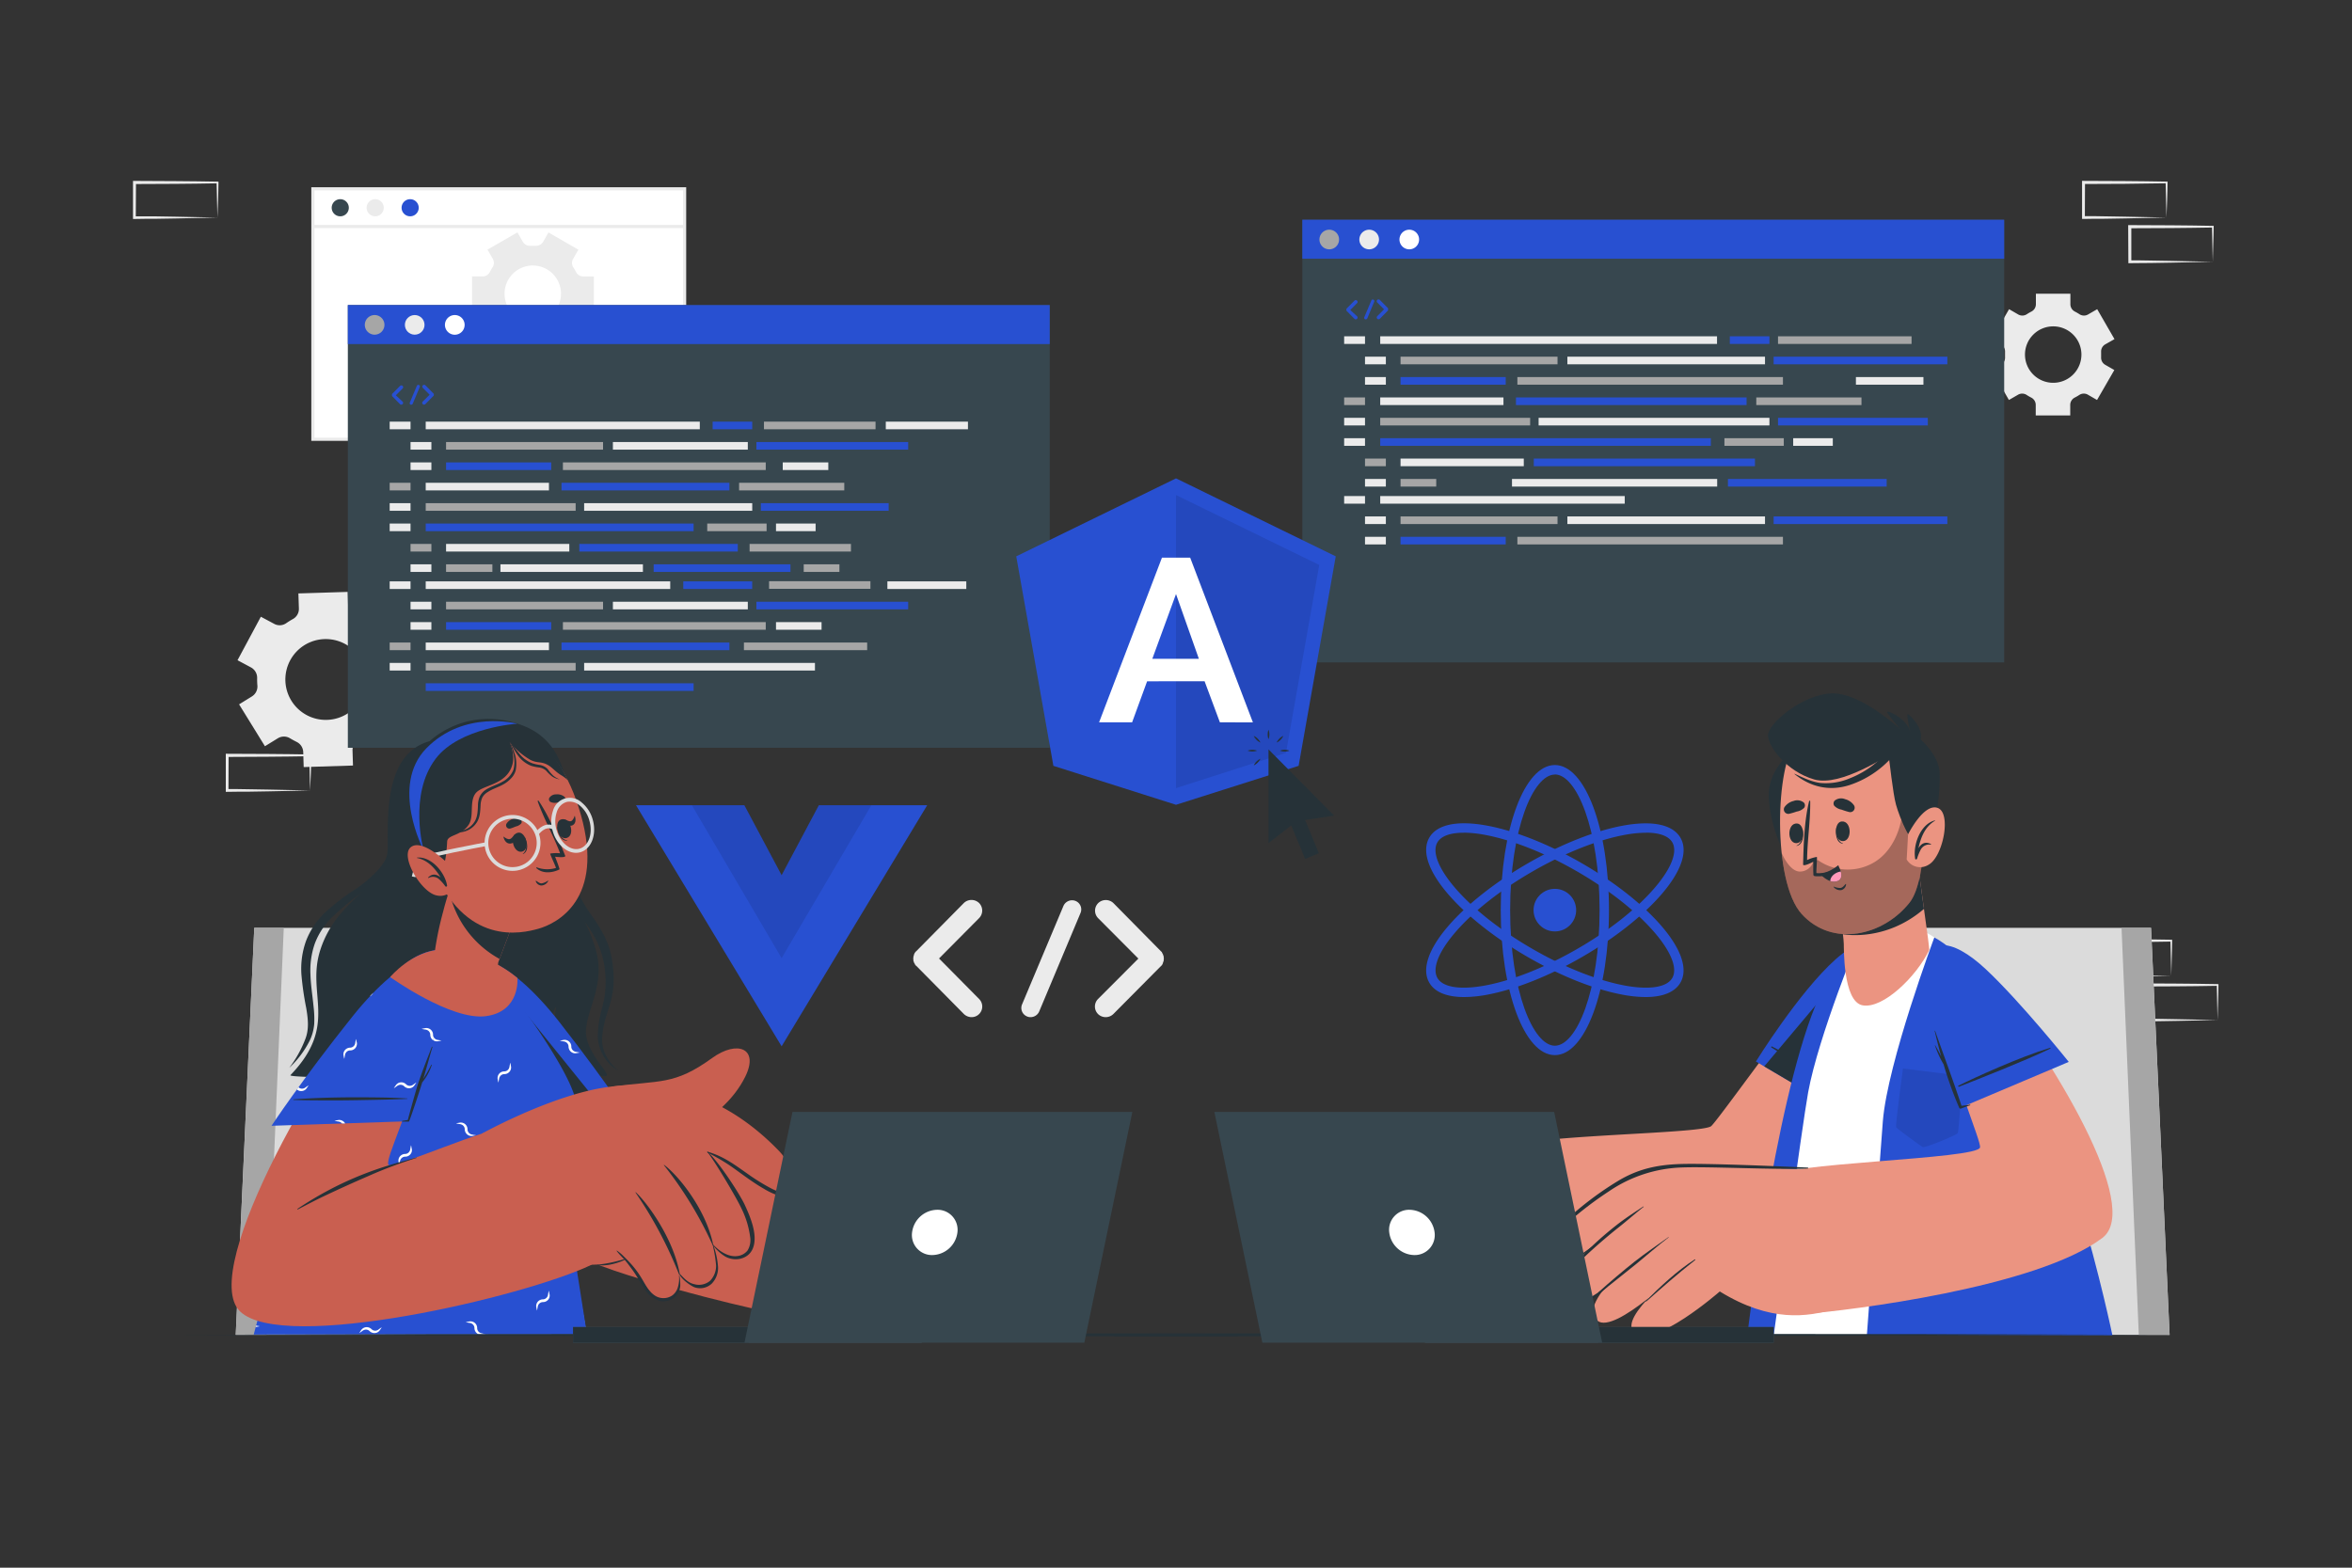 <svg xmlns="http://www.w3.org/2000/svg" viewBox="0 0 750 500"><rect x="0" y="0" width="750" height="500" fill="#333333" stroke="none"/><g id="freepik--background-complete--inject-150"><path d="M692.37,311.22l-13.12.28-6.66.11c-2.23.05-4.47,0-6.7.06h-.44v-.45L665.39,300v-.5h.5l13.24.06c4.42,0,8.83.11,13.24.16h.28V300c0,1.9-.08,3.79-.13,5.66Zm0,0-.14-5.65c-.05-1.86-.11-3.7-.13-5.54l.27.28c-4.41.05-8.82.16-13.24.16l-13.24.06.5-.5,0,11.19-.45-.44c2.18,0,4.36,0,6.55.05L679,311Z" style="fill:#ebebeb"></path><path d="M677.6,325.33l-13.12.28-6.67.11c-2.22,0-4.46,0-6.69.06h-.44v-.45l0-11.19v-.5h.5l13.24.07c4.41,0,8.83.11,13.24.16h.28v.27c0,1.9-.08,3.79-.13,5.66Zm0,0-.14-5.65c-.05-1.86-.11-3.7-.13-5.54l.27.28c-4.41.05-8.83.16-13.24.16l-13.24.06.5-.5,0,11.19-.45-.44c2.18,0,4.36,0,6.55.05l6.57.12Z" style="fill:#ebebeb"></path><path d="M707.14,325.33l-13.12.28-6.66.11c-2.23,0-4.47,0-6.7.06h-.44v-.45l-.06-11.19v-.5h.5l13.24.07c4.42,0,8.83.11,13.24.16h.28v.27c0,1.9-.09,3.79-.13,5.66Zm0,0-.14-5.65c0-1.86-.11-3.7-.13-5.54l.27.28c-4.41.05-8.82.16-13.24.16l-13.24.06.5-.5,0,11.19-.45-.44c2.19,0,4.36,0,6.55.05l6.58.12Z" style="fill:#ebebeb"></path><path d="M314.79,178.07l-13.12.28-6.66.11c-2.23,0-4.47,0-6.7,0h-.44v-.45l-.06-11.19v-.5h.5l13.24.06c4.42,0,8.83.11,13.24.16h.28v.27c0,1.9-.09,3.78-.14,5.65Zm0,0-.14-5.66c0-1.86-.11-3.7-.13-5.53l.27.27c-4.41,0-8.82.16-13.24.16l-13.24.07.5-.5-.05,11.19-.45-.45c2.18,0,4.36,0,6.55.06l6.58.11Z" style="fill:#ebebeb"></path><path d="M300,192.18l-13.12.28-6.67.11c-2.22,0-4.46,0-6.69.05h-.44v-.45L273,181v-.5h.5l13.24.06c4.41,0,8.83.11,13.24.16h.28V181c0,1.9-.08,3.78-.13,5.65Zm0,0-.14-5.66c-.05-1.86-.11-3.7-.13-5.53l.27.27c-4.41.05-8.83.16-13.24.16l-13.24.07.5-.5L274,192.18l-.45-.45c2.18,0,4.36,0,6.55.06l6.57.11Z" style="fill:#ebebeb"></path><path d="M329.56,192.18l-13.12.28-6.66.11c-2.23,0-4.46,0-6.7.05h-.44v-.45L302.58,181v-.5h.5l13.24.06c4.42,0,8.83.11,13.24.16h.28V181c0,1.9-.09,3.78-.13,5.65Zm0,0-.14-5.66c0-1.86-.11-3.7-.13-5.53l.27.27c-4.41.05-8.82.16-13.24.16l-13.24.07.5-.5-.05,11.19-.45-.45c2.19,0,4.36,0,6.55.06l6.58.11Z" style="fill:#ebebeb"></path><path d="M98.88,252.11l-13.12.28-6.67.11c-2.22,0-4.46,0-6.69.05H72v-.45l0-11.19v-.5h.5l13.24.06c4.41,0,8.83.11,13.24.16h.28v.27c0,1.9-.08,3.78-.13,5.65Zm0,0-.14-5.66c0-1.86-.11-3.7-.13-5.53l.27.27c-4.41.05-8.83.16-13.24.16l-13.24.07.5-.5-.05,11.19-.45-.45c2.18,0,4.36,0,6.55.06l6.57.11Z" style="fill:#ebebeb"></path><path d="M537.86,178.06l-13.12.28-6.66.11c-2.23.05-4.47,0-6.7.05h-.44v-.45l-.06-11.19v-.5h.5l13.24.06c4.42,0,8.83.12,13.24.17h.28v.27c0,1.9-.08,3.79-.13,5.65Zm0,0-.14-5.65c-.05-1.87-.11-3.71-.13-5.54l.27.27c-4.41.05-8.82.16-13.24.17l-13.24.06.5-.5-.05,11.19-.45-.45c2.18,0,4.36,0,6.55.06l6.58.11Z" style="fill:#ebebeb"></path><path d="M690.84,69.38l-13.12.28-6.67.11c-2.22,0-4.46,0-6.69.06h-.44v-.45l0-11.19v-.5h.5l13.24.06c4.41,0,8.83.12,13.24.17h.28v.27c0,1.9-.08,3.79-.13,5.65Zm0,0-.14-5.65c-.05-1.87-.11-3.71-.13-5.54l.27.27c-4.41,0-8.83.16-13.24.17l-13.24.06.5-.5-.05,11.19-.45-.45c2.18,0,4.36,0,6.55.06l6.57.11Z" style="fill:#ebebeb"></path><path d="M705.61,83.49l-13.12.28-6.66.11c-2.23.05-4.47,0-6.7.06h-.44v-.45l-.06-11.19v-.5h.5l13.24.06c4.42,0,8.83.12,13.24.17h.28v.27c0,1.9-.09,3.79-.14,5.65Zm0,0-.14-5.65c0-1.87-.11-3.71-.13-5.54l.27.27c-4.41.05-8.82.16-13.24.17l-13.24.06.5-.5,0,11.19-.45-.45c2.18,0,4.36,0,6.55.06l6.58.11Z" style="fill:#ebebeb"></path><path d="M69.34,69.39l-13.13.28-6.66.11c-2.22,0-4.46,0-6.69.06h-.45v-.45l0-11.19v-.5h.51l13.24.07c4.41,0,8.82.11,13.24.16h.27v.27c0,1.9-.09,3.79-.13,5.66Zm0,0-.15-5.65c0-1.86-.11-3.71-.13-5.54l.28.27c-4.42.06-8.83.16-13.24.17l-13.24.06.5-.5L43.3,69.39,42.86,69c2.18,0,4.35,0,6.54,0l6.58.11Z" style="fill:#ebebeb"></path><rect x="99.77" y="60.22" width="118.54" height="79.88" style="fill:#fff;stroke:#ebebeb;stroke-miterlimit:10"></rect><path d="M111.23,66.26a2.73,2.73,0,1,1-2.73-2.73A2.73,2.73,0,0,1,111.23,66.26Z" style="fill:#37474f"></path><path d="M122.37,66.26a2.73,2.73,0,1,1-2.72-2.73A2.72,2.72,0,0,1,122.37,66.26Z" style="fill:#ebebeb"></path><path d="M133.52,66.26a2.73,2.73,0,1,1-2.73-2.73A2.73,2.73,0,0,1,133.52,66.26Z" style="fill:#2850D1"></path><line x1="99.77" y1="72.25" x2="218.31" y2="72.25" style="fill:none;stroke:#ebebeb;stroke-miterlimit:10"></line><path d="M200,165.58c0-1.25.17-4.58.17-6,0-6.08-2.17-8.83-7.83-9-2.66-.16-4.24-1.74-4.24-4s1.58-3.83,4.24-4c5.66-.25,7.83-2.91,7.83-9.08,0-1.41-.17-4.74-.17-6,0-8.08,3.42-13.24,16.32-16.07,2.59-.59,4.58,1,4.58,3.41a3.49,3.49,0,0,1-2.33,3.41c-8.07,2.5-9.24,5.08-9.24,10.75,0,1.66.17,4.41.17,6.16,0,6.49-3.17,9.66-8.66,11.41,5.58,1.83,8.66,4.91,8.66,11.41,0,1.74-.17,4.49-.17,6.16,0,5.66,1.17,8.24,9.24,10.74a3.49,3.49,0,0,1,2.33,3.41c0,2.42-2,4-4.58,3.42C203.42,178.91,200,173.74,200,165.58Z" style="fill:#ebebeb"></path><path d="M248.8,127.53c0,1.25-.17,4.58-.17,6,0,6.17,2.25,8.83,7.92,9.08,2.58.17,4.16,1.75,4.16,4s-1.58,3.83-4.16,4c-5.67.17-7.92,2.92-7.92,9,0,1.41.17,4.74.17,6,0,8.16-3.41,13.33-16.32,16.16-2.58.58-4.58-1-4.58-3.42a3.45,3.45,0,0,1,2.41-3.41c8-2.5,9.16-5.08,9.16-10.74,0-1.67-.16-4.42-.16-6.16,0-6.5,3.16-9.66,8.66-11.41-5.58-1.83-8.66-4.92-8.66-11.41,0-1.75.16-4.5.16-6.16,0-5.67-1.16-8.25-9.16-10.75a3.45,3.45,0,0,1-2.41-3.41c0-2.41,2-4,4.58-3.41C245.39,114.29,248.8,119.45,248.8,127.53Z" style="fill:#ebebeb"></path><path d="M312.2,318.6a3.39,3.39,0,0,1-2.37,5.81,3.55,3.55,0,0,1-2.47-1L292.23,308.1c-.16-.05-.21-.16-.27-.32a.91.91,0,0,0-.16-.11,1.26,1.26,0,0,1-.16-.43.27.27,0,0,1-.16-.21c-.06-.11-.06-.27-.11-.33s-.11-.21-.11-.27v-.37c0-.11-.05-.16-.05-.33s.05-.21.05-.26v-.38c0-.11.11-.16.11-.22s.05-.27.11-.43,0-.05,0-.1a3.59,3.59,0,0,1,.27-.49.11.11,0,0,1,.11-.11,1,1,0,0,1,.32-.37L307.36,288a3.51,3.51,0,0,1,4.84,0,3.42,3.42,0,0,1,0,4.84l-12.76,12.86Z" style="fill:#ebebeb"></path><path d="M325.92,320.32l13.19-31.38a3,3,0,0,1,3.93-1.56,2.91,2.91,0,0,1,1.51,3.82l-13.19,31.44a3,3,0,0,1-2.75,1.77,2.55,2.55,0,0,1-1.07-.21A2.92,2.92,0,0,1,325.92,320.32Z" style="fill:#ebebeb"></path><path d="M370.59,307.67s0,.06,0,.06a2.58,2.58,0,0,1-.37.37L355,323.44a3.5,3.5,0,0,1-4.84,0,3.4,3.4,0,0,1,0-4.84L363,305.73,350.2,292.87a3.4,3.4,0,0,1,0-4.84,3.51,3.51,0,0,1,4.84,0l15.13,15.34a2.58,2.58,0,0,1,.37.37s0,.11,0,.11a3.64,3.64,0,0,1,.27.49c0,.05.06.05.06.1a2.29,2.29,0,0,0,.16.49c0,.05.05.05.05.16v.38s.06.21.06.26-.06.22-.06.27v.43c0,.06-.05.06-.05.11a3.75,3.75,0,0,0-.16.49c0,.05-.06.05-.06.16S370.7,307.46,370.59,307.67Z" style="fill:#ebebeb"></path><path d="M586.5,140.33a12.9,12.9,0,0,1-12,12.87v0H501.46A15.17,15.17,0,0,1,500,123a25.56,25.56,0,0,1,49.53-8A15.18,15.18,0,0,1,571.5,127.6a12,12,0,0,1,2.09-.17A12.91,12.91,0,0,1,586.5,140.33Z" style="fill:#ebebeb"></path><path d="M88.58,235.48a3.72,3.72,0,0,1,3.92,0c.33.2.67.39,1,.57s.69.36,1,.53a3.74,3.74,0,0,1,2.19,3.24l.15,4.83,15.72-.49-.15-4.86a3.72,3.72,0,0,1,2-3.36,21.8,21.8,0,0,0,2-1.21,3.78,3.78,0,0,1,3.94-.27l4.24,2.28L132,222.9l-4.24-2.28a3.78,3.78,0,0,1-2-3.43,21.81,21.81,0,0,0-.07-2.29,3.73,3.73,0,0,1,1.7-3.52l4.13-2.56-8.29-13.37L119.16,198a3.66,3.66,0,0,1-3.85,0c-.34-.21-.7-.41-1.06-.61l-1.09-.55a3.69,3.69,0,0,1-2.14-3.22l-.14-4.84-15.73.49.16,4.82a3.68,3.68,0,0,1-1.91,3.35,23.52,23.52,0,0,0-2.13,1.32,3.64,3.64,0,0,1-3.84.21l-4.25-2.27-7.44,13.87L80,212.85a3.77,3.77,0,0,1,2,3.44,21.81,21.81,0,0,0,.07,2.29,3.73,3.73,0,0,1-1.71,3.52l-4.12,2.55L84.48,238Zm3.24-23.3a12.89,12.89,0,1,1,4.54,15A12.89,12.89,0,0,1,91.82,212.18Z" style="fill:#ebebeb"></path><path d="M166.68,110.32a2.62,2.62,0,0,1,2.43-1.28l.81,0,.82,0a2.6,2.6,0,0,1,2.42,1.28l1.69,2.93,9.55-5.51-1.69-2.93a2.6,2.6,0,0,1,.1-2.75c.29-.46.57-.93.82-1.42A2.63,2.63,0,0,1,186,99.19h3.37v-11H186a2.63,2.63,0,0,1-2.33-1.45c-.25-.49-.53-1-.82-1.42a2.6,2.6,0,0,1-.1-2.75l1.69-2.93-9.55-5.51-1.7,3a2.61,2.61,0,0,1-2.42,1.27l-.81,0-.81,0a2.62,2.62,0,0,1-2.43-1.28L165,74.11l-9.55,5.51,1.69,2.92a2.62,2.62,0,0,1-.09,2.75,15.64,15.64,0,0,0-.83,1.43,2.63,2.63,0,0,1-2.33,1.45h-3.37v11h3.37a2.63,2.63,0,0,1,2.33,1.45,15.64,15.64,0,0,0,.83,1.43,2.62,2.62,0,0,1,.09,2.75l-1.69,2.92,9.55,5.51Zm-5.79-16.64a9,9,0,1,1,9,9A9,9,0,0,1,160.89,93.68Z" style="fill:#ebebeb"></path><path d="M674.26,108.16l-5.51-9.55-2.92,1.69a2.62,2.62,0,0,1-2.75-.09,15.64,15.64,0,0,0-1.43-.83,2.63,2.63,0,0,1-1.45-2.33V93.68h-11v3.37a2.63,2.63,0,0,1-1.45,2.33,15.64,15.64,0,0,0-1.43.83,2.62,2.62,0,0,1-2.75.09l-2.92-1.69-5.51,9.55,2.94,1.69a2.62,2.62,0,0,1,1.28,2.43c0,.27,0,.54,0,.81s0,.54,0,.81a2.61,2.61,0,0,1-1.27,2.42l-3,1.7,5.51,9.55,2.93-1.69a2.62,2.62,0,0,1,2.75.1,15.38,15.38,0,0,0,1.42.82,2.63,2.63,0,0,1,1.45,2.33v3.37h11v-3.37a2.63,2.63,0,0,1,1.45-2.33,15.38,15.38,0,0,0,1.42-.82,2.62,2.62,0,0,1,2.75-.1l2.93,1.69,5.51-9.55-2.94-1.69a2.61,2.61,0,0,1-1.27-2.42c0-.27,0-.54,0-.82s0-.54,0-.81a2.62,2.62,0,0,1,1.28-2.43Zm-10.54,4.93a9,9,0,1,1-9-9A9,9,0,0,1,663.72,113.09Z" style="fill:#ebebeb"></path></g><g id="freepik--Screens--inject-150"><rect x="415.28" y="70.08" width="223.81" height="141.2" style="fill:#37474f"></rect><rect x="415.28" y="70.08" width="223.81" height="12.44" style="fill:#2850D1"></rect><path d="M427,76.39a3.13,3.13,0,1,1-3.13-3.13A3.13,3.13,0,0,1,427,76.39Z" style="fill:#a6a6a6"></path><path d="M439.73,76.39a3.13,3.13,0,1,1-3.13-3.13A3.13,3.13,0,0,1,439.73,76.39Z" style="fill:#ebebeb"></path><path d="M452.52,76.39a3.13,3.13,0,1,1-3.13-3.13A3.13,3.13,0,0,1,452.52,76.39Z" style="fill:#fff"></path><rect x="428.62" y="107.26" width="6.65" height="2.43" style="fill:#ebebeb"></rect><rect x="440.12" y="107.26" width="107.4" height="2.43" style="fill:#ebebeb"></rect><rect x="551.6" y="107.26" width="12.63" height="2.43" style="fill:#2850D1"></rect><rect x="571.81" y="139.76" width="12.63" height="2.43" style="fill:#ebebeb"></rect><rect x="566.97" y="107.26" width="42.58" height="2.43" style="fill:#a6a6a6"></rect><rect x="435.27" y="113.76" width="6.65" height="2.43" style="fill:#ebebeb"></rect><rect x="446.6" y="113.76" width="50.06" height="2.43" style="fill:#a6a6a6"></rect><rect x="549.88" y="139.76" width="18.93" height="2.43" style="fill:#a6a6a6"></rect><rect x="440.12" y="133.26" width="47.81" height="2.43" style="fill:#a6a6a6"></rect><rect x="446.6" y="120.26" width="33.54" height="2.43" style="fill:#2850D1"></rect><rect x="560.04" y="126.76" width="33.54" height="2.43" style="fill:#a6a6a6"></rect><rect x="483.86" y="120.26" width="84.68" height="2.43" style="fill:#a6a6a6"></rect><rect x="440.12" y="139.76" width="105.43" height="2.43" style="fill:#2850D1"></rect><rect x="565.57" y="113.76" width="55.4" height="2.43" style="fill:#2850D1"></rect><rect x="499.8" y="113.76" width="63.02" height="2.43" style="fill:#ebebeb"></rect><rect x="591.81" y="120.26" width="21.53" height="2.43" style="fill:#ebebeb"></rect><rect x="435.27" y="120.26" width="6.65" height="2.43" style="fill:#ebebeb"></rect><rect x="428.62" y="126.76" width="6.65" height="2.43" style="fill:#a6a6a6"></rect><rect x="440.12" y="126.76" width="39.3" height="2.43" style="fill:#ebebeb"></rect><rect x="446.6" y="146.26" width="39.3" height="2.43" style="fill:#ebebeb"></rect><rect x="551" y="152.76" width="50.62" height="2.43" style="fill:#2850D1"></rect><rect x="489.09" y="146.26" width="70.53" height="2.43" style="fill:#2850D1"></rect><rect x="482.14" y="152.76" width="65.43" height="2.43" style="fill:#ebebeb"></rect><rect x="446.6" y="152.76" width="11.38" height="2.43" style="fill:#a6a6a6"></rect><rect x="490.63" y="133.26" width="73.6" height="2.43" style="fill:#ebebeb"></rect><rect x="566.97" y="133.26" width="47.77" height="2.43" style="fill:#2850D1"></rect><rect x="483.41" y="126.76" width="73.54" height="2.43" style="fill:#2850D1"></rect><rect x="428.62" y="133.26" width="6.65" height="2.43" style="fill:#ebebeb"></rect><rect x="428.62" y="139.76" width="6.65" height="2.43" style="fill:#ebebeb"></rect><rect x="435.27" y="146.26" width="6.65" height="2.43" style="fill:#a6a6a6"></rect><rect x="435.27" y="152.76" width="6.65" height="2.43" style="fill:#ebebeb"></rect><rect x="428.62" y="158.21" width="6.65" height="2.43" style="fill:#ebebeb"></rect><rect x="440.12" y="158.21" width="77.97" height="2.43" style="fill:#ebebeb"></rect><rect x="435.27" y="164.71" width="6.65" height="2.43" style="fill:#ebebeb"></rect><rect x="446.6" y="164.71" width="50.06" height="2.43" style="fill:#a6a6a6"></rect><rect x="446.6" y="171.21" width="33.54" height="2.43" style="fill:#2850D1"></rect><rect x="483.86" y="171.21" width="84.68" height="2.43" style="fill:#a6a6a6"></rect><rect x="565.57" y="164.71" width="55.4" height="2.43" style="fill:#2850D1"></rect><rect x="499.8" y="164.71" width="63.02" height="2.43" style="fill:#ebebeb"></rect><rect x="435.27" y="171.21" width="6.65" height="2.43" style="fill:#ebebeb"></rect><path d="M432.73,100.86a.58.58,0,0,1-.82.83l-2.57-2.6s0,0,0-.06l0,0a.21.21,0,0,1,0-.07.05.05,0,0,1,0,0,.11.11,0,0,1,0-.05s0,0,0,0v-.06s0,0,0-.06,0,0,0,0v-.07l0,0a.22.22,0,0,1,0-.08h0a.73.73,0,0,1,0-.09s0,0,0,0a.15.15,0,0,1,0-.07l2.57-2.6a.59.59,0,0,1,.82,0,.57.57,0,0,1,0,.82l-2.16,2.18Z" style="fill:#2850D1"></path><path d="M435.05,101.16l2.24-5.32a.5.5,0,0,1,.66-.27.49.49,0,0,1,.26.65L436,101.55a.5.5,0,0,1-.46.3.37.37,0,0,1-.18,0A.49.49,0,0,1,435.05,101.16Z" style="fill:#2850D1"></path><path d="M442.63,99h0l-.07.07-2.56,2.6a.59.59,0,0,1-.41.16.57.57,0,0,1-.41-.16.59.59,0,0,1,0-.83l2.16-2.18-2.16-2.18a.57.57,0,0,1,0-.82.59.59,0,0,1,.82,0l2.56,2.6.07.07a0,0,0,0,1,0,0,.79.79,0,0,0,0,.09h0a.47.47,0,0,0,0,.09s0,0,0,0v.07s0,0,0,0,0,0,0,0v.07s0,0,0,0,0,.06,0,.08,0,0,0,0A.59.59,0,0,0,442.63,99Z" style="fill:#2850D1"></path><rect x="110.92" y="97.3" width="223.81" height="141.2" style="fill:#37474f"></rect><rect x="110.92" y="97.3" width="223.81" height="12.44" style="fill:#2850D1"></rect><path d="M122.59,103.61a3.13,3.13,0,1,1-3.13-3.13A3.13,3.13,0,0,1,122.59,103.61Z" style="fill:#a6a6a6"></path><circle cx="132.24" cy="103.61" r="3.13" style="fill:#ebebeb"></circle><path d="M148.16,103.61a3.14,3.14,0,1,1-3.14-3.13A3.14,3.14,0,0,1,148.16,103.61Z" style="fill:#fff"></path><rect x="124.26" y="134.48" width="6.65" height="2.43" style="fill:#ebebeb"></rect><rect x="135.75" y="134.48" width="87.4" height="2.43" style="fill:#ebebeb"></rect><rect x="282.46" y="134.48" width="26.2" height="2.43" style="fill:#ebebeb"></rect><rect x="227.24" y="134.48" width="12.63" height="2.43" style="fill:#2850D1"></rect><rect x="247.45" y="166.98" width="12.63" height="2.43" style="fill:#ebebeb"></rect><rect x="243.61" y="134.48" width="35.58" height="2.43" style="fill:#a6a6a6"></rect><rect x="130.91" y="140.98" width="6.65" height="2.43" style="fill:#ebebeb"></rect><rect x="142.24" y="140.98" width="50.06" height="2.43" style="fill:#a6a6a6"></rect><rect x="225.52" y="166.98" width="18.93" height="2.43" style="fill:#a6a6a6"></rect><rect x="135.75" y="160.48" width="47.81" height="2.43" style="fill:#a6a6a6"></rect><rect x="142.24" y="147.48" width="33.54" height="2.43" style="fill:#2850D1"></rect><rect x="235.68" y="153.98" width="33.54" height="2.43" style="fill:#a6a6a6"></rect><rect x="179.5" y="147.48" width="64.68" height="2.43" style="fill:#a6a6a6"></rect><rect x="135.75" y="166.98" width="85.43" height="2.43" style="fill:#2850D1"></rect><rect x="241.2" y="140.98" width="48.4" height="2.43" style="fill:#2850D1"></rect><rect x="195.44" y="140.98" width="43.02" height="2.43" style="fill:#ebebeb"></rect><rect x="249.6" y="147.48" width="14.53" height="2.43" style="fill:#ebebeb"></rect><rect x="130.91" y="147.48" width="6.65" height="2.43" style="fill:#ebebeb"></rect><rect x="124.26" y="153.98" width="6.65" height="2.43" style="fill:#a6a6a6"></rect><rect x="135.75" y="153.98" width="39.3" height="2.43" style="fill:#ebebeb"></rect><rect x="142.24" y="173.48" width="39.3" height="2.43" style="fill:#ebebeb"></rect><rect x="208.44" y="179.98" width="43.62" height="2.43" style="fill:#2850D1"></rect><rect x="184.73" y="173.48" width="50.53" height="2.43" style="fill:#2850D1"></rect><rect x="159.58" y="179.98" width="45.43" height="2.43" style="fill:#ebebeb"></rect><rect x="142.24" y="179.98" width="14.77" height="2.43" style="fill:#a6a6a6"></rect><rect x="256.29" y="179.98" width="11.38" height="2.43" style="fill:#a6a6a6"></rect><rect x="186.27" y="160.48" width="53.6" height="2.43" style="fill:#ebebeb"></rect><rect x="242.61" y="160.48" width="40.77" height="2.43" style="fill:#2850D1"></rect><rect x="179.05" y="153.98" width="53.54" height="2.43" style="fill:#2850D1"></rect><rect x="124.26" y="160.48" width="6.65" height="2.43" style="fill:#ebebeb"></rect><rect x="124.26" y="166.98" width="6.65" height="2.43" style="fill:#ebebeb"></rect><rect x="130.91" y="173.48" width="6.65" height="2.43" style="fill:#a6a6a6"></rect><rect x="239.03" y="173.48" width="32.32" height="2.43" style="fill:#a6a6a6"></rect><rect x="245.24" y="185.37" width="32.32" height="2.43" style="fill:#a6a6a6"></rect><rect x="130.91" y="179.98" width="6.65" height="2.43" style="fill:#ebebeb"></rect><rect x="124.26" y="185.42" width="6.65" height="2.43" style="fill:#ebebeb"></rect><rect x="135.75" y="185.42" width="77.97" height="2.43" style="fill:#ebebeb"></rect><rect x="282.97" y="185.42" width="25.16" height="2.43" style="fill:#ebebeb"></rect><rect x="217.88" y="185.42" width="21.98" height="2.43" style="fill:#2850D1"></rect><rect x="130.91" y="191.92" width="6.65" height="2.43" style="fill:#ebebeb"></rect><rect x="142.24" y="191.92" width="50.06" height="2.43" style="fill:#a6a6a6"></rect><rect x="135.75" y="211.43" width="47.81" height="2.43" style="fill:#a6a6a6"></rect><rect x="142.24" y="198.42" width="33.54" height="2.43" style="fill:#2850D1"></rect><rect x="179.5" y="198.42" width="64.68" height="2.43" style="fill:#a6a6a6"></rect><rect x="135.75" y="217.93" width="85.43" height="2.43" style="fill:#2850D1"></rect><rect x="241.2" y="191.92" width="48.4" height="2.43" style="fill:#2850D1"></rect><rect x="195.44" y="191.92" width="43.02" height="2.43" style="fill:#ebebeb"></rect><rect x="247.45" y="198.42" width="14.53" height="2.43" style="fill:#ebebeb"></rect><rect x="130.91" y="198.42" width="6.65" height="2.43" style="fill:#ebebeb"></rect><rect x="124.26" y="204.93" width="6.65" height="2.43" style="fill:#a6a6a6"></rect><rect x="135.75" y="204.93" width="39.3" height="2.43" style="fill:#ebebeb"></rect><rect x="237.22" y="204.93" width="39.3" height="2.43" style="fill:#a6a6a6"></rect><rect x="186.27" y="211.43" width="73.6" height="2.43" style="fill:#ebebeb"></rect><rect x="179.05" y="204.93" width="53.54" height="2.43" style="fill:#2850D1"></rect><rect x="124.26" y="211.43" width="6.65" height="2.43" style="fill:#ebebeb"></rect><path d="M128.37,128.08a.57.57,0,0,1,0,.82.6.6,0,0,1-.4.17.59.59,0,0,1-.42-.17L125,126.3a.05.05,0,0,1,0,0l0,0a.26.26,0,0,1,0-.08,0,0,0,0,1,0,0s0-.05,0-.06,0,0,0,0V126a.2.2,0,0,1,0,0s0,0,0-.05v-.06s0,0,0,0a.64.64,0,0,0,0-.07s0,0,0,0a.56.56,0,0,1,0-.08,0,0,0,0,1,0,0,.13.13,0,0,1,0-.06l2.57-2.6a.59.59,0,0,1,.82,0,.57.57,0,0,1,0,.82l-2.17,2.18Z" style="fill:#2850D1"></path><path d="M130.69,128.37l2.24-5.32a.5.5,0,0,1,.66-.26.49.49,0,0,1,.26.65l-2.24,5.33a.5.5,0,0,1-.46.3.43.43,0,0,1-.19,0A.5.5,0,0,1,130.69,128.37Z" style="fill:#2850D1"></path><path d="M138.26,126.23h0l-.07.06-2.56,2.6a.6.6,0,0,1-.41.17.57.57,0,0,1-.41-.17.57.57,0,0,1,0-.82L137,125.9l-2.16-2.18a.57.57,0,0,1,0-.82.59.59,0,0,1,.82,0l2.56,2.6.07.06v0s0,0,.05.08,0,0,0,0a.26.26,0,0,0,0,.08s0,0,0,0v.06s0,0,0,.05V126s0,0,0,0a.41.41,0,0,0,0,.08s0,0,0,0Z" style="fill:#2850D1"></path></g><g id="freepik--character-2--inject-150"><polygon points="691.84 425.76 579.88 425.76 602.21 295.91 685.92 295.91 691.84 425.76" style="fill:#dbdbdb"></polygon><polygon points="691.84 425.76 682.02 425.76 676.51 295.91 685.92 295.91 691.84 425.76" style="fill:#a6a6a6"></polygon><path d="M598.67,321.45c-9,35.78-17.91,63.14-28.11,69.84-8.22,5.41-19.77,9.2-31.65,11.85a295.75,295.75,0,0,1-38.5,5.51c-4,.33-7.31.54-9.66.7-5.83.37-15.36-38.09-11.24-42.78.95-1.07,4.79-1.9,10.17-2.59,18.13-2.27,53.83-2.8,56-4.83s20.41-27.61,36-47.63C592.42,297.68,603.66,301.62,598.67,321.45Z" style="fill:#eb9481"></path><path d="M502.43,405.47c-.72.34-11,4.8-17.32,6.38-4.71,1.18-18.36,4.21-20.17-.85-1.25-3.44,6.57-6.17,12.06-8.22,2.89-1.08,6.51-3.93,5.73-5.79-1.34-3.26-8.79-.31-13.71,2.31-9.52,5.07-22.29,14.35-27.81,9.42-2.08-1.87.54-5,4.31-8.09-6.07,3.5-12.5,6.32-14.9,4.34-1.38-1.13-1.39-2.61-.54-4.27-1.85.53-3.46.35-4.55-.88-1.85-2.09-.8-5,1.42-8a2.29,2.29,0,0,1-1.71-1.21c-3.85-6.38,17.24-23.49,24.37-24.9,21-4.18,43-1.56,43-1.56C500.55,371,502.45,405.46,502.43,405.47Z" style="fill:#eb9481"></path><path d="M472.58,385a34,34,0,0,0-14.06,4.83c-5,3.15-9,7.56-13.62,11.16-.12.1,0,.3.16.19,2.18-1.87,4.56-3.53,6.81-5.31s4.37-3.56,6.68-5.14a33.63,33.63,0,0,1,14-5.64C472.65,385,472.63,385,472.58,385Z" style="fill:#263238"></path><path d="M469,376c-5.52,1.29-11.17,2.6-16.34,5-5.65,2.63-10.16,7.08-14.6,11.36q-4,3.86-7.81,7.88c-.11.11,0,.3.16.19q6.75-6.63,13.9-12.86a44.5,44.5,0,0,1,15.05-8.73c3.17-1.07,6.42-1.9,9.66-2.73A.05.05,0,0,0,469,376Z" style="fill:#263238"></path><path d="M463.48,368.07c-5.35.9-10,1.66-14.82,4.33-6.36,3.53-12.6,9.66-14.79,11.83-2.42,2.4-4.76,4.88-7.06,7.39-.09.1.08.27.18.17a176.31,176.31,0,0,1,16.78-15.44,35.15,35.15,0,0,1,9.28-5.56,63.21,63.21,0,0,1,10.44-2.68A0,0,0,0,0,463.48,368.07Z" style="fill:#263238"></path><path d="M592.06,357.51l-32.14-18.95s13.72-22.17,25.45-32.63,16.45-2.25,14.67,12.95S592.06,357.51,592.06,357.51Z" style="fill:#2850D1"></path><path d="M565,333.74c5.15,2.63,18.9,10.2,27.16,16.34.05,0-.07.25-.13.22-7.67-4-22.33-13.15-27.22-16.24C564.71,334,564.89,333.69,565,333.74Z" style="fill:#263238"></path><path d="M562.57,340.12l29.49,17.39s6.19-23.42,8-38.63c1.14-9.82-.42-16.71-4.83-17.56Z" style="fill:#263238"></path><path d="M560.14,425.76h111c1.23-2.25-17-99.44-54.38-126.8-8.3-6.07-23-2.17-27.12,3.73C569,332.37,560.14,425.76,560.14,425.76Z" style="fill:#fff"></path><path d="M616.81,299s-14.87,39.77-16.41,58.55C600,363,595.29,426,595.29,426h78.33S658,349.61,632.76,314.14C624.74,302.89,616.81,299,616.81,299Z" style="fill:#2850D1"></path><path d="M593.08,298.37s-13.2,31.94-16.5,50c-1.82,9.93-11,77.64-11,77.64h-8.41s8.41-72.49,21.72-105.29C586,303.16,593.08,298.37,593.08,298.37Z" style="fill:#2850D1"></path><path d="M606.82,340.8l18.91,2.35s-1.07,17.55-1.45,18.23-10.52,4.84-11.2,4.46-8.06-5.79-8.42-6.28S606.82,340.8,606.82,340.8Z" style="opacity:0.1"></path><path d="M593.94,320.64c6.59,1.2,17.24-9.31,21.23-17.6.27-.57-3.16-22.53-3.39-27,0-.91-27.4,8.17-27.4,8.17s3.21,9.14,3.56,16.85C588,301.75,587.58,319.47,593.94,320.64Z" style="fill:#eb9481"></path><path d="M613.51,289.88c-12.18,10.5-25.26,8.19-25.85,8.08a77,77,0,0,0-3.28-13.71s27.36-9.08,27.4-8.17C611.89,278.16,612.7,284.1,613.51,289.88Z" style="fill:#263238"></path><path d="M571.24,239.85s-7.72,5.6-7.22,14.68,4.67,17.73,5.53,18S571.24,239.85,571.24,239.85Z" style="fill:#263238"></path><path d="M610.51,242.22c4.63,9.2,4.31,38.13-1.52,45.57-8.46,10.78-24.7,14.45-34.47,3.74-9.47-10.39-8.38-48.08-1.64-55.08C582.8,226.13,603.68,228.63,610.51,242.22Z" style="fill:#eb9481"></path><path d="M609,287.79c-8.46,10.78-24.7,14.45-34.47,3.74-3.46-3.79-5.5-11.21-6.38-19.45,0,0,2.38,5.86,5.79,5.9a4.49,4.49,0,0,0,4.3-3.21l1.42-.47a16.49,16.49,0,0,0,16,1.72c9.09-3.77,10.61-14.67,10.61-14.67l7.46.34C613.85,272.28,612.32,283.54,609,287.79Z" style="opacity:0.3"></path><path d="M585.57,264c0-.08.15.09.15.17-.08,2,.17,4.19,1.93,4.85.05,0,0,.12,0,.11C585.48,268.79,585.19,265.81,585.57,264Z" style="fill:#263238"></path><path d="M587.32,262c3.14-.22,3.34,6.07.44,6.27S584.69,262.13,587.32,262Z" style="fill:#263238"></path><path d="M574.82,264.62c0-.07-.15.1-.14.18.12,1.94-.06,4.19-1.8,4.9,0,0,0,.12,0,.11C575,269.43,575.25,266.44,574.82,264.62Z" style="fill:#263238"></path><path d="M573,262.64c-3.14-.13-3.18,6.16-.27,6.28S575.65,262.76,573,262.64Z" style="fill:#263238"></path><path d="M589.71,259a23.54,23.54,0,0,1-2.47-.77,4.22,4.22,0,0,1-2.36-1.27,1.34,1.34,0,0,1,.16-1.62,3.3,3.3,0,0,1,3.32-.45,4.87,4.87,0,0,1,2.86,2A1.42,1.42,0,0,1,589.71,259Z" style="fill:#263238"></path><path d="M570.48,259.56a23.52,23.52,0,0,0,2.48-.73,4.16,4.16,0,0,0,2.38-1.23,1.33,1.33,0,0,0-.13-1.62,3.31,3.31,0,0,0-3.3-.51,4.84,4.84,0,0,0-2.9,2A1.42,1.42,0,0,0,570.48,259.56Z" style="fill:#263238"></path><path d="M588.48,282c-.45.47-.9,1.11-1.6,1.2a5.13,5.13,0,0,1-2.11-.42.07.07,0,0,0-.08.1,2.62,2.62,0,0,0,2.51,1,2.08,2.08,0,0,0,1.47-1.77C588.7,281.92,588.55,281.88,588.48,282Z" style="fill:#263238"></path><path d="M586.24,276.19a6.63,6.63,0,0,1-4.33,3.09,8.25,8.25,0,0,1-2.38.19,2.32,2.32,0,0,1-.46,0,3.56,3.56,0,0,1-.43-.05.49.49,0,0,1-.4-.42v0a1.34,1.34,0,0,1,0-.2h0v-.17c-.09-1.5,0-3.79,0-3.79-.54.3-3.29,1.65-3.27.86.17-6.5.36-13.72,1.91-20.15a.18.18,0,0,1,.36,0c.08,6.26-.94,12.48-1,18.76a11.53,11.53,0,0,1,3.09-1c.22,0-.21,4.41-.12,5.08a.17.17,0,0,0,0,.07c2.53.24,4.4-.58,6.79-2.35C586.19,275.9,586.35,276,586.24,276.19Z" style="fill:#263238"></path><path d="M580.39,278.68a7.91,7.91,0,0,0,3.23,2.34,3.5,3.5,0,0,0,2.15.06c1.55-.46,1.54-1.89,1.21-3.1a8.18,8.18,0,0,0-.76-1.85A10.21,10.21,0,0,1,580.39,278.68Z" style="fill:#263238"></path><path d="M583.62,281a3.5,3.5,0,0,0,2.15.06c1.55-.46,1.54-1.89,1.21-3.1C585.32,278.21,583.71,279.39,583.62,281Z" style="fill:#ff99ba"></path><path d="M613.19,270c-3.46,1.06-7.46-9.33-8.59-13.33-1-3.53-2.16-14.71-2.33-15.47s-15.07,9.92-23.79,7.39-14.57-10.35-14.7-14,10.69-12.94,20.06-13.43,22.07,11.4,22.07,11.4-4.32-5.14-4.17-5.56,6.2,2,7.32,6.3c0,0-1.2-5.42-.75-5.52s5.17,4.53,4.12,8.05c0,0,5.45,4.7,6,9.87S617.25,268.76,613.19,270Z" style="fill:#263238"></path><path d="M572.28,246.79c2.65,1.22,5.31,2.56,8.24,2.94a19.72,19.72,0,0,0,9.4-1.52,29.67,29.67,0,0,0,8.24-4.9c2.17-1.8,4.11-4,6.43-5.57.58-.4,1.26.44.9,1a31.24,31.24,0,0,1-15.8,11.68c-6.34,2-12.31.61-17.45-3.53C572.21,246.84,572.23,246.77,572.28,246.79Z" style="fill:#263238"></path><path d="M608.44,266.11s5-10.06,9.46-8.42,1.67,15.56-2.9,18.1a5,5,0,0,1-7-1.66Z" style="fill:#eb9481"></path><path d="M617,261.66c.07,0,.11.09,0,.13-3.19,1.89-4.5,5.31-5.26,8.76.82-1.41,2.09-2.3,4-1.35.09.05,0,.2-.07.19a3.08,3.08,0,0,0-3.18,1.56,15.34,15.34,0,0,0-1.19,2.94c-.11.33-.68.25-.62-.12a.31.31,0,0,1,0-.08C610,269.37,612.41,262.8,617,261.66Z" style="fill:#263238"></path><path d="M633.18,310.75c21.51,27,50.08,74.36,37.24,84.06-21.11,15.93-81.19,23.19-94.95,24.28-5.94.48-16.22-38.63-12.08-43.47s67.4-5.82,68-9.68c.34-2.18-8.47-21.69-13.69-45.38C611.68,293.24,627.12,303.13,633.18,310.75Z" style="fill:#eb9481"></path><path d="M573.86,372.85s-18.1-.86-30-.88c-6.62,0-18,1-22.83,3.22-7.28,3.32-35.6,21.86-31.25,28.82,3.93,6.3,26.24-12.71,26.24-12.71S491.84,408.49,498,415.21s28.48-18.11,28.48-18.11S502,415.32,509.4,421.25c5.61,4.48,27.11-16.87,27.11-16.87S515.59,420.19,521.16,425c6.15,5.37,27.24-13.1,27.24-13.1,16.23,10,28,8.06,36.27,5.71C586.66,417.09,573.86,372.85,573.86,372.85Z" style="fill:#eb9481"></path><path d="M524,384.81c-2.92,1.92-5.88,3.84-8.62,6s-5.4,4.44-7.92,6.85A60.6,60.6,0,0,0,498.58,408c5.05-6.36,14.72-14.28,17.46-16.45s5.35-4.47,8.08-6.64C524.19,384.86,524.11,384.77,524,384.81Z" style="fill:#263238"></path><path d="M532.05,394.55c-3.62,2.61-7.3,5.07-10.81,7.84s-8.24,6.78-11.53,9.77c-.25.23,0,.69.24.47,3.4-2.85,8.44-6.74,11.88-9.56s6.77-5.76,10.29-8.44C532.18,394.59,532.11,394.51,532.05,394.55Z" style="fill:#263238"></path><path d="M540.43,401.67c-5.73,3.7-10.77,8.46-15.61,13.25-.24.24,0,.28.3.05,5.1-4.5,9.08-8.06,15.44-13.1C540.66,401.79,540.55,401.59,540.43,401.67Z" style="fill:#263238"></path><path d="M576.44,372.39c-8.27-.39-32.53-1.43-40.8-1.13-7.29.26-13.39,1.59-19.68,5.39-13.48,8.15-22.35,18-24.57,21-1.35,1.79-3.33,4.64-1.71,6.75,2,2.57,9.67.45,18-6.49.3-.25.13-.43-.18-.2-11.65,8.69-16.1,7.45-17.21,5.84-.72-1,.08-2.76.82-4.07a26.11,26.11,0,0,1,4.21-5.16A112.29,112.29,0,0,1,513,380a43.72,43.72,0,0,1,23.17-7.64c8.47-.36,31.83.81,40.29.33C576.63,372.69,576.61,372.4,576.44,372.39Z" style="fill:#263238"></path><path d="M496.78,411.53c.56-2.24,2.26-4.23,3.62-6a41.42,41.42,0,0,1,5.62-6.28c.09-.08.23,0,.15.13a67.18,67.18,0,0,0-5,6.06,37.81,37.81,0,0,0-2.24,3.64c-.65,1.2-1.4,2.6-1.15,4,.47,2.71,3.88,2.78,5.93,2.13a22.53,22.53,0,0,0,3.84-1.67,39.42,39.42,0,0,0,4.75-3.29c.13-.11.44-.05.31.06-3.12,2.75-9.06,8.48-13.62,6.1A4.21,4.21,0,0,1,496.78,411.53Z" style="fill:#263238"></path><path d="M659.68,338.68l-34.36,14.54s-9.64-24.22-11.07-39.87,8-14.56,19.14-4.08S659.68,338.68,659.68,338.68Z" style="fill:#2850D1"></path><path d="M624.46,346.28c5.18-2.57,19.45-9.12,29.31-12.1.05,0,.15.21.1.24-7.79,3.77-23.86,10.11-29.26,12.2C624.51,346.66,624.36,346.33,624.46,346.28Z" style="fill:#263238"></path><path d="M617,333.37a.05.05,0,0,1,.09,0c.7,1.18,1.32,2.37,1.92,3.6-.75-2.71-1.45-5.43-2.08-8.16,0-.1.11-.13.15,0,2.79,8,5.78,15.86,8.4,23.87.89-.09,1.79-.2,2.67-.37a.12.12,0,0,1,.06.23c-.95.29-1.89.65-2.82,1a.46.46,0,0,1-.62-.17,118.69,118.69,0,0,1-5-13.9c-.41-.71-.81-1.42-1.17-2.16A30.28,30.28,0,0,1,617,333.37Z" style="fill:#263238"></path></g><g id="freepik--character-1--inject-150"><polygon points="75.17 425.76 187.12 425.76 164.8 295.91 81.08 295.91 75.17 425.76" style="fill:#dbdbdb"></polygon><polygon points="75.17 425.76 84.98 425.76 90.49 295.91 81.08 295.91 75.17 425.76" style="fill:#a6a6a6"></polygon><path d="M193.11,343.15l-12.52.13c-2.26-4.15-4.84-11.49-3.31-21.81.26-1.7-4.32,8.07-3.05,21.88-13.22.14-31.2.32-46.91.34-.12-5.81-.51-11.18-.51-11.18a61.66,61.66,0,0,1-2.91,11.19c-2.14,0-4.25,0-6.27,0,.74-9-.39-24.73-.39-24.73a77.65,77.65,0,0,1-8.53,24.69c-10-.09-16.53-.32-16.09-.76,15.59-16.19,4.84-25.75,9.58-40.12,5.68-17.21,21.49-19.76,21.43-32.74,0-10.56-.81-29.74,13.4-33.66,0,0,11.83-11.74,29.62-5,22,8.34,12.18,40.8,13.49,47.44,1.87,9.48,6.52,12.88,9.74,23.71s-2.2,18.14-3,25.54S195.62,343.16,193.11,343.15Z" style="fill:#263238"></path><path d="M92.25,340.56a36.78,36.78,0,0,0,5.12-9.19c1.24-3.2.85-6.5.27-9.91A96.44,96.44,0,0,1,96.13,311a26.33,26.33,0,0,1,1.44-10.85,24.57,24.57,0,0,1,6.29-9.29,69.22,69.22,0,0,1,8.78-6.79,41.58,41.58,0,0,0,8.13-6.84,18.79,18.79,0,0,0,4.29-9.39,17.29,17.29,0,0,1-3.2,10.13A37.54,37.54,0,0,1,114,285.7a85.63,85.63,0,0,0-8.17,6.9,23.14,23.14,0,0,0-5.47,8.42A26,26,0,0,0,99,310.84c.1,3.38.66,6.79,1,10.3a33,33,0,0,1,.2,5.38,15,15,0,0,1-1.43,5.35A30.93,30.93,0,0,1,92.25,340.56Z" style="fill:#263238"></path><path d="M178.86,243.66c1.61,4,2.11,8.37,2.63,12.64s.65,8.59.81,12.87l.29,6.4a30.4,30.4,0,0,0,.82,6.12c1,4,3.22,7.45,5.75,11a49,49,0,0,1,3.46,5.69,28.68,28.68,0,0,1,2.28,6.33,42.4,42.4,0,0,1,.77,6.6,26.31,26.31,0,0,1-.59,6.67c-.48,2.19-1.2,4.26-1.81,6.3a31.61,31.61,0,0,0-1.23,6.18c-.46,4.1,1.7,8.23,5.13,11a13,13,0,0,1-6.54-11,30.72,30.72,0,0,1,.78-6.56c.47-2.15,1.1-4.21,1.41-6.25a32.27,32.27,0,0,0-.65-12.3,28.11,28.11,0,0,0-2.16-5.73,45.53,45.53,0,0,0-3.34-5.35,62.47,62.47,0,0,1-3.54-5.59,25.23,25.23,0,0,1-2.44-6.31,32,32,0,0,1-.69-6.62c-.06-2.17,0-4.32,0-6.47,0-4.29.14-8.57.06-12.84A59.21,59.21,0,0,0,178.86,243.66Z" style="fill:#263238"></path><path d="M150.48,321.5c7.13,31,21.55,70.33,32.7,78.26,9,6.39,56.15,17.66,58.78,17.94,6.51.66,19.37-45.34,12.62-47.21-8.5-2.35-48.92-3.61-51.22-6s-17.1-22.39-33.75-45.46C158.12,303.11,146.06,302.24,150.48,321.5Z" style="fill:#c95f50"></path><path d="M236.73,415.17c.78.4,11.79,5.93,18.6,7.91,5.08,1.47,19.82,5.32,22-.11,1.49-3.71-6.92-7-12.8-9.44-3.11-1.3-6.93-4.54-6-6.54,1.59-3.48,9.58,0,14.83,3.07,10.16,5.9,23.68,16.52,29.89,11.37,2.34-1.95-.38-5.5-4.37-9,6.47,4.05,13.36,7.37,16.05,5.31,1.54-1.17,1.62-2.78.76-4.62,2,.65,3.76.52,5-.78,2.11-2.2,1.08-5.44-1.22-8.77a2.51,2.51,0,0,0,1.91-1.25c4.45-6.79-17.82-26.26-25.52-28.08-22.66-5.39-46.76-3.43-46.76-3.43C240.17,378,236.72,415.16,236.73,415.17Z" style="fill:#c95f50"></path><path d="M270.05,394.31a38.56,38.56,0,0,1,15.11,5.82c5.75,3.79,9.56,8.23,14.38,12.7.12.12-.05.32-.18.2-2.3-2.12-11.81-10.11-14.27-11.93A36.64,36.64,0,0,0,270,394.41C270,394.4,270,394.31,270.05,394.31Z" style="fill:#263238"></path><path d="M274.27,384.7c6,1.63,12.06,3.28,17.59,6.09,6.05,3.08,10.78,8.11,15.43,12.95q4.2,4.35,8.19,8.89c.11.13-.06.33-.18.2q-7.08-7.49-14.61-14.55a48.51,48.51,0,0,0-16-10.11c-3.4-1.3-6.9-2.33-10.4-3.36C274.19,384.79,274.21,384.68,274.27,384.7Z" style="fill:#263238"></path><path d="M280.63,376.29c5.79,1.19,10.84,2.21,16,5.31,6.78,4.1,13.33,11,15.63,13.47,2.54,2.71,5,5.5,7.38,8.33.1.11-.1.28-.2.17a191.58,191.58,0,0,0-17.65-17.48,38.26,38.26,0,0,0-9.87-6.42,68.89,68.89,0,0,0-11.25-3.34S280.61,376.29,280.63,376.29Z" style="fill:#263238"></path><path d="M203,360l-43.47-1.85s-7.9-21.54-10.8-40.66,13.39-12.26,29.53,8.34S203,360,203,360Z" style="fill:#2850D1"></path><path d="M160.54,319.88a1.93,1.93,0,0,1-.83.42,1.67,1.67,0,0,1-1.55-.48,2.17,2.17,0,0,0-2.39-.41,2.13,2.13,0,0,0-.89.78c-.2.3-.42.58-.6.9.32-.18.6-.4.9-.6a2,2,0,0,1,.83-.44,1.64,1.64,0,0,1,1.55.4,2.2,2.2,0,0,0,2.37.5,2.14,2.14,0,0,0,.91-.76c.2-.3.42-.58.6-.91C161.12,319.47,160.84,319.69,160.54,319.88ZM162.92,340c-.07-.35-.11-.71-.21-1.06-.1.35-.14.71-.22,1.06a2,2,0,0,1-.27.9,1.63,1.63,0,0,1-1.38.81,2.12,2.12,0,0,0-2.14,2.51c.07.35.12.71.22,1.06.1-.35.14-.71.21-1.06a1.88,1.88,0,0,1,.3-.88,1.66,1.66,0,0,1,1.42-.76,2.17,2.17,0,0,0,2-1.4A2.1,2.1,0,0,0,162.92,340Zm30.89,16.17,0,.09a1.63,1.63,0,0,1-1.39.81,2.2,2.2,0,0,0-2,1.33,1.9,1.9,0,0,0-.14,1.07l.47,0a1.91,1.91,0,0,1,.28-.78,1.65,1.65,0,0,1,1.43-.77,2.19,2.19,0,0,0,1.71-.87h0Zm-18,1.85a2,2,0,0,1-.83.44,1.62,1.62,0,0,1-1.54-.41,2.18,2.18,0,0,0-2.37-.49,2.11,2.11,0,0,0-.92.76,2.83,2.83,0,0,1-.2.28l.5,0a2.08,2.08,0,0,1,.83-.41,1.69,1.69,0,0,1,1.55.47l.06.05,2.73.11a2.37,2.37,0,0,0,.49-.52c.2-.3.42-.58.6-.9C176.36,357.59,176.08,357.81,175.78,358Zm8-22.53a1.91,1.91,0,0,1-.87-.29,1.65,1.65,0,0,1-.76-1.43,2.13,2.13,0,0,0-2.58-2.07c-.36.08-.71.12-1.07.22.36.1.71.14,1.07.21a2.12,2.12,0,0,1,.89.27,1.65,1.65,0,0,1,.81,1.39,2.17,2.17,0,0,0,1.33,2,2,2,0,0,0,1.18.11c.36-.07.71-.11,1.06-.21C184.45,335.6,184.1,335.56,183.74,335.48Z" style="fill:#fff"></path><path d="M158.06,348.72c9.4-.24,18.83.17,28.23.78q4,.25,8,.69c.08,0,.08.12,0,.12-4.7,0-9.4-.15-14.1-.29s-9.42-.33-14.13-.61c-2.66-.15-5.31-.31-8-.52A.09.09,0,1,1,158.06,348.72Z" style="fill:#263238"></path><path d="M197.16,359.75l-37.62-1.6s-7.9-21.54-10.8-40.66c-1.23-8.14,1-11.57,5.23-11.24h0Z" style="fill:#263238"></path><path d="M187.18,425.64H80.91S104,336.5,125.36,311.41c.48-.58,1-1.13,1.46-1.64l.29-.3a22.81,22.81,0,0,1,5.71-4.42c.38-.2.75-.39,1.14-.56,8.23-3.78,16.92-.65,23.19,4.72,2,1.7,24.52,31,26.51,42.18,1.72,9.87-4.94,20.46-4.94,20.46Z" style="fill:#2850D1"></path><path d="M139.72,331.69a1.91,1.91,0,0,1-.87-.29,1.65,1.65,0,0,1-.76-1.43,2.13,2.13,0,0,0-2.58-2.07c-.36.07-.71.12-1.06.22.35.09.7.14,1.06.21a2,2,0,0,1,.89.27,1.63,1.63,0,0,1,.81,1.38,2.2,2.2,0,0,0,1.33,2,2,2,0,0,0,1.18.11c.36-.07.71-.11,1.07-.21C140.43,331.81,140.08,331.76,139.72,331.69Zm19.61,70.15a2,2,0,0,1-.87-.3,1.65,1.65,0,0,1-.76-1.43,2.11,2.11,0,0,0-2.58-2.06c-.36.07-.71.11-1.06.21.35.1.7.14,1.06.21a2.27,2.27,0,0,1,.89.27,1.64,1.64,0,0,1,.81,1.39,2.19,2.19,0,0,0,1.33,2,2.13,2.13,0,0,0,1.18.12c.36-.08.71-.12,1.07-.22C160,402,159.69,401.91,159.33,401.84ZM111.91,361a1.91,1.91,0,0,1-.87-.29,1.68,1.68,0,0,1-.77-1.43,2.15,2.15,0,0,0-1.39-2,2.19,2.19,0,0,0-1.18-.08c-.36.07-.71.12-1.07.21.36.1.71.15,1.07.22a2,2,0,0,1,.89.27,1.65,1.65,0,0,1,.81,1.38,2.17,2.17,0,0,0,1.33,2,2,2,0,0,0,1.18.11c.36-.07.71-.12,1.06-.21C112.62,361.16,112.27,361.11,111.91,361Zm41.89,64.27a2,2,0,0,1-.88-.29,1.67,1.67,0,0,1-.76-1.43,2.13,2.13,0,0,0-2.58-2.07c-.35.07-.71.12-1.06.21.35.1.71.15,1.06.22a2,2,0,0,1,.9.27,1.65,1.65,0,0,1,.81,1.38,2.18,2.18,0,0,0,1.32,2h1.72a5,5,0,0,0,.53-.11C154.51,425.43,154.15,425.38,153.8,425.31Zm-20.63-34.53a2.09,2.09,0,0,1-.87-.3,1.65,1.65,0,0,1-.76-1.43,2.15,2.15,0,0,0-1.4-2A2.1,2.1,0,0,0,129,387c-.36.07-.71.11-1.06.21.35.1.7.14,1.06.21a2.27,2.27,0,0,1,.89.27,1.64,1.64,0,0,1,.81,1.39,2.19,2.19,0,0,0,1.33,2,2.13,2.13,0,0,0,1.18.12c.36-.08.71-.12,1.07-.22C133.88,390.89,133.53,390.85,133.17,390.78Zm-51.43,32-.07,0h0l-.12.47.2,0c.35-.08.7-.12,1.06-.22A10.44,10.44,0,0,0,81.74,422.82ZM95,397.05a1.91,1.91,0,0,1-.87-.29,1.65,1.65,0,0,1-.76-1.43,2.13,2.13,0,0,0-2.58-2.07l-.63.12-.06.18.69.13a2,2,0,0,1,.89.27,1.65,1.65,0,0,1,.81,1.38,2.17,2.17,0,0,0,1.33,2,2,2,0,0,0,1.18.11c.36-.07.71-.11,1.06-.21C95.73,397.17,95.38,397.12,95,397.05Zm55.72-35.16a2.08,2.08,0,0,1-.88-.3,1.67,1.67,0,0,1-.76-1.43,2.15,2.15,0,0,0-1.4-2,2.1,2.1,0,0,0-1.18-.08c-.35.07-.71.11-1.06.21.35.1.71.14,1.06.21a2.33,2.33,0,0,1,.9.27,1.65,1.65,0,0,1,.8,1.39,2.19,2.19,0,0,0,1.33,2,2.15,2.15,0,0,0,1.19.12c.35-.08.71-.12,1.06-.22C151.45,362,151.09,362,150.74,361.89Zm29.31,18.4a2.08,2.08,0,0,1-.77-.28,1.67,1.67,0,0,1-.76-1.43,2.16,2.16,0,0,0-1.4-2,2.19,2.19,0,0,0-1.18-.07c-.35.07-.7.11-1.06.21.36.1.71.14,1.06.21a2.27,2.27,0,0,1,.9.27,1.66,1.66,0,0,1,.81,1.39,2.17,2.17,0,0,0,1.32,2,2.1,2.1,0,0,0,1.15.12ZM175.78,358a2,2,0,0,1-.83.44,1.62,1.62,0,0,1-1.54-.41,2.18,2.18,0,0,0-2.37-.49,2.11,2.11,0,0,0-.92.76c-.2.3-.42.58-.6.9.32-.18.6-.4.9-.6a2.08,2.08,0,0,1,.83-.41,1.69,1.69,0,0,1,1.55.47,2.15,2.15,0,0,0,2.39.42,2.2,2.2,0,0,0,.89-.78c.2-.3.42-.58.6-.9C176.36,357.59,176.08,357.81,175.78,358ZM139.72,304c-.07-.33-.11-.67-.19-1h0c-.08.33-.12.67-.19,1a2.12,2.12,0,0,1-.27.9,1.65,1.65,0,0,1-1.39.8,2.2,2.2,0,0,0-2,1.33,2.06,2.06,0,0,0-.11,1.19c.07.35.11.71.21,1.06.1-.35.14-.71.22-1.06a2,2,0,0,1,.29-.88,1.67,1.67,0,0,1,1.43-.76,2.11,2.11,0,0,0,2.06-2.58Zm-8.44,62.33c-.07-.35-.11-.7-.21-1.06-.1.36-.14.71-.22,1.06a2,2,0,0,1-.27.9,1.63,1.63,0,0,1-1.38.81,2.18,2.18,0,0,0-2,1.33,2.1,2.1,0,0,0-.11,1.18c.07.35.12.71.22,1.06.1-.35.14-.71.21-1.06a1.88,1.88,0,0,1,.3-.88,1.68,1.68,0,0,1,1.42-.76,2.15,2.15,0,0,0,2-1.4A2.19,2.19,0,0,0,131.28,366.28Zm43.93,46.39c-.07-.36-.12-.71-.22-1.07-.09.36-.14.71-.21,1.07a2,2,0,0,1-.27.89,1.65,1.65,0,0,1-1.38.81,2.17,2.17,0,0,0-2,1.33,2,2,0,0,0-.11,1.18c.07.35.11.71.21,1.06.1-.35.15-.71.22-1.06a2,2,0,0,1,.29-.88,1.69,1.69,0,0,1,1.43-.76,2.15,2.15,0,0,0,2-1.39A2.21,2.21,0,0,0,175.21,412.67Zm-61.47-80.23c-.07-.36-.12-.71-.21-1.07-.1.36-.15.71-.22,1.07a2,2,0,0,1-.27.89,1.69,1.69,0,0,1-1.05.77c-.15.3-.29.61-.43.92h.11a2.13,2.13,0,0,0,2.07-2.58ZM162.92,340c-.07-.35-.11-.71-.21-1.06-.1.35-.14.71-.22,1.06a2,2,0,0,1-.27.9,1.63,1.63,0,0,1-1.38.81,2.12,2.12,0,0,0-2.14,2.51c.07.35.12.71.22,1.06.1-.35.14-.71.21-1.06a1.88,1.88,0,0,1,.3-.88,1.66,1.66,0,0,1,1.42-.76,2.17,2.17,0,0,0,2-1.4A2.1,2.1,0,0,0,162.92,340Zm-45.45,63.12c-.08-.35-.12-.7-.22-1.06-.1.36-.14.71-.21,1.06a2.12,2.12,0,0,1-.27.9,1.66,1.66,0,0,1-1.39.81,2.18,2.18,0,0,0-2,1.32,2.06,2.06,0,0,0-.11,1.19c.07.35.11.71.21,1.06.1-.35.14-.71.22-1.06a2,2,0,0,1,.29-.88,1.67,1.67,0,0,1,1.43-.76,2.13,2.13,0,0,0,2.07-2.58Zm43.07-83.23a1.93,1.93,0,0,1-.83.42,1.67,1.67,0,0,1-1.55-.48,2.17,2.17,0,0,0-2.39-.41,2.13,2.13,0,0,0-.89.78c-.2.3-.42.58-.6.9.32-.18.6-.4.9-.6a2,2,0,0,1,.83-.44,1.64,1.64,0,0,1,1.55.4,2.2,2.2,0,0,0,2.37.5,2.14,2.14,0,0,0,.91-.76c.2-.3.42-.58.6-.91C161.12,319.47,160.84,319.69,160.54,319.88Zm-28.69,26a1.8,1.8,0,0,1-.83.41,1.67,1.67,0,0,1-1.55-.47,2.15,2.15,0,0,0-2.39-.42,2.2,2.2,0,0,0-.89.78c-.2.3-.42.58-.6.9.32-.18.6-.4.9-.6a2.24,2.24,0,0,1,.83-.44,1.67,1.67,0,0,1,1.55.41,2.17,2.17,0,0,0,2.37.49,2.07,2.07,0,0,0,.91-.76c.2-.3.42-.58.6-.9C132.43,345.45,132.15,345.67,131.85,345.87Zm-19.44,38.28a2,2,0,0,1-.82.42,1.67,1.67,0,0,1-1.55-.48,2.18,2.18,0,0,0-2.4-.41,2.13,2.13,0,0,0-.89.78c-.2.3-.42.58-.6.9.32-.18.6-.4.91-.6a1.89,1.89,0,0,1,.82-.44,1.63,1.63,0,0,1,1.55.4,2.2,2.2,0,0,0,2.37.5,2.11,2.11,0,0,0,.92-.76c.2-.3.42-.58.6-.91C113,383.73,112.72,384,112.41,384.15Zm8.41,39.78a2,2,0,0,1-.83.42,1.67,1.67,0,0,1-1.55-.48,2.18,2.18,0,0,0-2.4-.41,2.13,2.13,0,0,0-.89.78c-.19.3-.41.58-.6.9.33-.18.61-.4.91-.6a2,2,0,0,1,.82-.44,1.63,1.63,0,0,1,1.55.4,2.2,2.2,0,0,0,2.37.5,2.11,2.11,0,0,0,.92-.76c.2-.3.42-.58.6-.91C121.4,423.51,121.12,423.74,120.82,423.93Zm37.61-43.71a2,2,0,0,1-.83.41,1.67,1.67,0,0,1-1.55-.47,2.17,2.17,0,0,0-2.4-.42,2.11,2.11,0,0,0-.88.78c-.2.3-.42.58-.61.9.33-.18.61-.4.91-.6a2.2,2.2,0,0,1,.82-.44,1.63,1.63,0,0,1,1.55.41,2.18,2.18,0,0,0,2.37.49,2.11,2.11,0,0,0,.92-.76c.2-.3.42-.58.6-.9C159,379.8,158.73,380,158.43,380.22Zm24.15,16.19a1.56,1.56,0,0,1-.64-.41,2.21,2.21,0,0,0-2.4-.42,2.28,2.28,0,0,0-.89.78c-.2.31-.42.59-.6.91.32-.18.6-.4.9-.6a2.13,2.13,0,0,1,.83-.45,1.67,1.67,0,0,1,1.55.41,2.2,2.2,0,0,0,1.39.64Zm-41.81,11.68a2,2,0,0,1-.83.41,1.67,1.67,0,0,1-1.55-.47,2.12,2.12,0,0,0-3.28.36c-.2.3-.42.58-.6.9.32-.18.6-.4.9-.6a2.2,2.2,0,0,1,.82-.44,1.63,1.63,0,0,1,1.55.41,2.18,2.18,0,0,0,2.37.49,2,2,0,0,0,.92-.76c.2-.3.42-.58.6-.9C141.35,407.67,141.07,407.89,140.77,408.09Zm-40.07,5.48a2,2,0,0,1-.83.41,1.67,1.67,0,0,1-1.55-.47,2.15,2.15,0,0,0-2.39-.42,2.08,2.08,0,0,0-.89.78c-.2.3-.42.58-.61.9.33-.18.61-.4.91-.6a2.2,2.2,0,0,1,.82-.44,1.63,1.63,0,0,1,1.55.41,2.18,2.18,0,0,0,2.37.49,2,2,0,0,0,.92-.76c.2-.3.42-.58.6-.9C101.28,413.15,101,413.37,100.7,413.57Z" style="fill:#fff"></path><path d="M162.77,368a92.29,92.29,0,0,0-13.42,2.32c-2.19.58-4.33,1.26-6.47,2-1.07.36-2.14.68-3.22,1a14.64,14.64,0,0,1-3.46.69c-.1,0-.1.16,0,.16a24.65,24.65,0,0,0,3.33-.09,23.22,23.22,0,0,0,3.18-.63c2.22-.57,4.41-1.24,6.63-1.83,4.47-1.19,8.93-2.38,13.48-3.24C163,368.37,163,368,162.77,368Z" style="fill:#263238"></path><path d="M174,372a98.15,98.15,0,0,0-11.24-.44c-1.88,0-3.74.18-5.6.38l-2.67.33c-1,.13-1.94.39-2.92.51a.09.09,0,0,0,0,.17c.92-.09,1.87,0,2.8,0l2.8-.1c1.87-.06,3.74-.1,5.61-.18,3.74-.16,7.47-.28,11.21-.31C174.21,372.26,174.19,372,174,372Z" style="fill:#263238"></path><path d="M123.27,313.81C105.36,333,62.74,405,76.56,418.28s90.49-4.6,112-14.86c6.41-3.05-17.94-43-25.47-43.93-6.27-.78-38.32,13.89-39.25,12-1-2.08,6.24-15.46,13.95-43.3C146.71,296.12,131.19,305.33,123.27,313.81Z" style="fill:#c95f50"></path><path d="M195,346.6c15.58-2.17,19.91-.34,32.08-9.15,8-5.78,15.1-3.16,10.54,6-7.45,15-26.95,22-34.41,22.52Z" style="fill:#c95f50"></path><path d="M153.59,361.59s17.5-9.72,33.86-13.67c11.32-2.73,36.61-5.94,60.8,19,5.74,5.92,9.72,18.42-3.17,12.16-9.15-4.45-13.61-10-19.4-11.65,0,0,3.18,16.5-3,22a152.83,152.83,0,0,1-17.1,13.27,31.78,31.78,0,0,1-2.77-3s-6.23,4.61-18,3.5Z" style="fill:#c95f50"></path><path d="M198.67,347c5.41,2.82,16.78,9,24.32,17.27,8.38,9.2,22,29.18,15.19,35.3-5,4.48-10.92-2.69-10.92-2.69s3.91,9.45-1.52,12.51c-4.94,2.78-9.16-3-9.16-3s1.38,6.14-3.9,7.91c-6.35,2.12-8.21-11.09-16.5-14.5C194.32,399,198.67,347,198.67,347Z" style="fill:#c95f50"></path><path d="M211.8,371.54c4.65,3.49,13.19,14.12,15.55,25.14.05.25-.11.42-.21.2a122.25,122.25,0,0,0-15.43-25.26C211.67,371.57,211.74,371.5,211.8,371.54Z" style="fill:#263238"></path><path d="M202.75,380.27c3.71,3.42,12,14.78,14,26,0,.25-.13.41-.22.19a131.16,131.16,0,0,0-13.9-26.14S202.71,380.23,202.75,380.27Z" style="fill:#263238"></path><path d="M225.68,367.34c5.08,1.49,8.38,4,12.66,7a66.64,66.64,0,0,0,6.54,4.14c2.07,1.12,5.12,2.81,7.32,1.06,1.22-1,1.2-2.75.93-4.14a11.06,11.06,0,0,0-1.84-4.39c0-.06.07-.15.12-.08a15,15,0,0,1,2.1,3.75,6.83,6.83,0,0,1,.46,4c-.75,2.8-4.05,3.17-6.39,2.4a22.27,22.27,0,0,1-4-1.94c-1.23-.7-2.43-1.47-3.6-2.26-2.41-1.63-4.73-3.4-7.12-5.06a65.64,65.64,0,0,0-7.26-4.22A.09.09,0,0,1,225.68,367.34Z" style="fill:#263238"></path><path d="M236.31,385.19c-1.31-2.89-8.42-14.94-10.73-17.73a.07.07,0,0,1,.11-.1c3.95,3.75,10.31,13.71,11.79,16.9s3.15,7.18,3.15,10.7c0,5.3-3.52,6.3-4.82,6.56a6.88,6.88,0,0,1-4.51-.74,13.86,13.86,0,0,1-4.09-3.84c-.05-.07,0-.17.11-.1,1.83,2.09,4.89,4.15,7.77,3.77a4.81,4.81,0,0,0,3.28-1.77,6.29,6.29,0,0,0,.84-4.27A28.81,28.81,0,0,0,236.31,385.19Z" style="fill:#263238"></path><path d="M216.78,406.29c.74.63,2.26,2.83,4.67,3.3a5.51,5.51,0,0,0,5-1.11,6.91,6.91,0,0,0,1.9-4.82,43.21,43.21,0,0,0-1.11-6.68c0-.1.11-.15.14-.05a24.78,24.78,0,0,1,1.59,7.18,7.2,7.2,0,0,1-2,5.28,5.42,5.42,0,0,1-5.55,1.16c-.94-.36-3.93-2.27-4.79-4.16C216.56,406.35,216.75,406.26,216.78,406.29Z" style="fill:#263238"></path><path d="M196.68,398.85a13.1,13.1,0,0,1,2.25,1.9c.74.71,1.46,1.46,2.16,2.22a30.2,30.2,0,0,1,3.67,5c1.07,1.8,2.06,3.8,3.8,5.05a5,5,0,0,0,5.81.15,4.91,4.91,0,0,0,1.81-2.69,9.63,9.63,0,0,0,.34-3.62.07.07,0,1,1,.14,0,16.38,16.38,0,0,1,.26,3.28,5.79,5.79,0,0,1-1,2.8,5.53,5.53,0,0,1-5.41,2,8.11,8.11,0,0,1-5-3.88c-1.34-2-2.45-4.14-3.88-6.09-.75-1-1.49-2.06-2.31-3s-1.89-1.91-2.68-3A.1.1,0,0,1,196.68,398.85Z" style="fill:#263238"></path><path d="M190.48,403.37A45,45,0,0,0,199,401.6c.09,0,.22.22.14.27a20.71,20.71,0,0,1-4.21,1.39,15.06,15.06,0,0,1-4.44.27C190.42,403.52,190.38,403.38,190.48,403.37Z" style="fill:#263238"></path><path d="M94.88,385.54A112.19,112.19,0,0,1,109,377.48a109.9,109.9,0,0,1,15-5.8c2.92-.92,5.87-1.7,8.82-2.5.09,0,.12.11,0,.14A138.77,138.77,0,0,0,117.67,375q-7.36,3.18-14.6,6.62c-2.73,1.3-5.4,2.72-8.09,4.11A.1.1,0,1,1,94.88,385.54Z" style="fill:#263238"></path><path d="M86.58,359.06l43.49-1.44s8.09-21.46,11.17-40.56-12.56-13.26-28.88,7.18S86.58,359.06,86.58,359.06Z" style="fill:#2850D1"></path><path d="M97.49,346.77a1.85,1.85,0,0,1-.83.41,1.62,1.62,0,0,1-1.48-.41c-.17.24-.35.48-.51.72a2.16,2.16,0,0,0,2.2.34,2,2,0,0,0,.92-.75c.2-.31.42-.59.6-.91C98.07,346.35,97.79,346.57,97.49,346.77Zm34.36-.9a1.8,1.8,0,0,1-.83.41,1.67,1.67,0,0,1-1.55-.47,2.15,2.15,0,0,0-2.39-.42,2.2,2.2,0,0,0-.89.78c-.2.3-.42.58-.6.9.32-.18.6-.4.9-.6a2.24,2.24,0,0,1,.83-.44,1.67,1.67,0,0,1,1.55.41,2.17,2.17,0,0,0,2.37.49,2.07,2.07,0,0,0,.91-.76c.2-.3.42-.58.6-.9C132.43,345.45,132.15,345.67,131.85,345.87Zm-18.11-13.43c-.07-.36-.12-.71-.21-1.07-.1.36-.15.71-.22,1.07a2,2,0,0,1-.27.89,1.65,1.65,0,0,1-1.38.81,2.2,2.2,0,0,0-2,1.33,2,2,0,0,0-.11,1.18c.07.36.12.71.22,1.07.09-.36.14-.71.21-1.07a1.8,1.8,0,0,1,.3-.87,1.62,1.62,0,0,1,1.42-.76,2.13,2.13,0,0,0,2.07-2.58ZM138,305.61h0a1.24,1.24,0,0,1-.33,0,2.2,2.2,0,0,0-2,1.33,2.06,2.06,0,0,0-.11,1.19c.07.35.11.71.21,1.06.1-.35.14-.71.22-1.06a2,2,0,0,1,.29-.88,1.67,1.67,0,0,1,1.43-.76A2.17,2.17,0,0,0,139,306,4.21,4.21,0,0,0,138,305.61ZM117.92,317.8a2.08,2.08,0,0,0,.83-.74l.31-.44C118.68,317,118.3,317.4,117.92,317.8Zm-9,39.53a2.19,2.19,0,0,0-1.18-.08c-.36.07-.71.12-1.07.21.36.1.71.15,1.07.22a2,2,0,0,1,.89.27,1.72,1.72,0,0,1,.43.37l1,0h0A2.1,2.1,0,0,0,108.88,357.33ZM138.09,330a2.13,2.13,0,0,0-2.58-2.07c-.36.07-.71.12-1.06.22.35.09.7.14,1.06.21a2,2,0,0,1,.89.27,1.63,1.63,0,0,1,.81,1.38,2.21,2.21,0,0,0,.91,1.79c.07-.3.15-.59.22-.89A1.58,1.58,0,0,1,138.09,330Z" style="fill:#fff"></path><path d="M128.28,357.48c.23,0,1.76-.27,1.77-.27.11-.57,2.59-9.54,3.24-11.5,1.33-4,2.89-7.89,4.4-11.8.05-.12.24-.07.2.06-1,3.37-1.9,6.76-2.91,10.12.3-.48.6-1,.89-1.45.59-1,1.1-2,1.65-3.05,0-.09.2,0,.17.08a17.13,17.13,0,0,1-1.92,4,15.62,15.62,0,0,1-1.13,1.54c-.09.27-.17.56-.26.83-.61,2-3.8,11.68-4,11.69l-2.1,0C128.2,357.77,128.16,357.48,128.28,357.48Z" style="fill:#263238"></path><path d="M93.62,350.64c9.38-.7,18.82-.74,28.24-.6q4,.06,8,.31c.08,0,.09.11,0,.11-4.69.25-9.39.31-14.09.4s-9.43.14-14.14.09c-2.66,0-5.32-.05-8-.13A.09.09,0,0,1,93.62,350.64Z" style="fill:#263238"></path><path d="M138.36,305.73c.17,1.9,7.23,15.09,15.69,15.9,2.76.26,4.84-14.72,4.84-14.72l.41-1.07,5.68-15-16.51-14.28-2.41-1.93s-1.28,4.21-2.83,9.46c-.07.24-.15.48-.22.74s-.19.58-.27.86c-.24.78-.48,1.58-.71,2.38-.17.6-.34,1.2-.5,1.84s-.34,1.27-.51,1.92A102,102,0,0,0,138.36,305.73Z" style="fill:#c95f50"></path><path d="M143.23,284.11a32.13,32.13,0,0,0,16.07,21.73l5.68-15-16.51-14.28-2.41-1.93S144.78,278.86,143.23,284.11Z" style="fill:#263238"></path><path d="M185.22,259.84c7.67,27.07-7.68,34.72-13.52,36.37-5.3,1.49-23.54,5.91-34-20.22s-.26-38.25,11.68-42.31S177.55,232.77,185.22,259.84Z" style="fill:#c95f50"></path><path d="M179.38,255.92a17.87,17.87,0,0,1-1.94.09,3.17,3.17,0,0,1-2-.29,1,1,0,0,1-.31-1.18,2.49,2.49,0,0,1,2.22-1.18,3.64,3.64,0,0,1,2.54.68A1.06,1.06,0,0,1,179.38,255.92Z" style="fill:#263238"></path><path d="M162.69,264.26c.64-.17,1.2-.44,1.82-.67a3.18,3.18,0,0,0,1.73-1,1,1,0,0,0-.19-1.2,2.46,2.46,0,0,0-2.5-.22,3.68,3.68,0,0,0-2.08,1.61A1.07,1.07,0,0,0,162.69,264.26Z" style="fill:#263238"></path><path d="M167.37,267c0-.07-.12.13-.1.2.58,1.83.94,4-.55,5.1-.05,0,0,.13.05.1C168.72,271.57,168.21,268.67,167.37,267Z" style="fill:#263238"></path><path d="M165.17,265.58c-3,.61-1.56,6.62,1.24,6.05S167.71,265.06,165.17,265.58Z" style="fill:#263238"></path><path d="M164.07,266.18c-.44.47-.81,1.19-1.43,1.41s-1.42-.25-2-.73c-.07-.06-.11,0-.09.09.26,1.15,1,2.23,2.27,2.1s1.72-1.33,1.73-2.56C164.51,266.26,164.25,266,164.07,266.18Z" style="fill:#263238"></path><path d="M177.69,263.7c0-.08.16.05.18.13.38,1.88,1.13,4,3,4.19.06,0,.07.1,0,.1C178.71,268.32,177.75,265.54,177.69,263.7Z" style="fill:#263238"></path><path d="M178.9,261.36c2.94-.93,4.59,5,1.86,5.89S176.43,262.14,178.9,261.36Z" style="fill:#263238"></path><path d="M180.25,261.41c.56.18,1.18.63,1.75.51s1-.92,1.22-1.65c0-.08.08,0,.11,0,.34,1.13.29,2.42-.74,2.94s-2-.3-2.53-1.36C180,261.7,180,261.33,180.25,261.41Z" style="fill:#263238"></path><path d="M171,280.94c.54.35,1.1.87,1.8.79a5.08,5.08,0,0,0,1.93-.86c.05,0,.12,0,.1.08a2.58,2.58,0,0,1-2.19,1.48,2,2,0,0,1-1.8-1.37C170.78,281,170.92,280.89,171,280.94Z" style="fill:#263238"></path><path d="M177,273.24s1.09,2.68,1.43,4c0,.13-4.49,2.33-7.39-.36a.14.14,0,0,1,.15-.23,9.62,9.62,0,0,0,6.09.18c0-.39-2-4.52-1.82-4.59a12,12,0,0,1,3.14-.09c-2.11-5.63-5.11-10.88-7.13-16.53a.18.18,0,0,1,.32-.17c3.53,5.28,6.11,11.72,8.44,17.48C180.5,273.63,177.56,273.33,177,273.24Z" style="fill:#263238"></path><path d="M162.52,236.67s1.8,4,.86,7.23c-1.91,6.68-9.64,6.31-11.77,9.18-2,2.69-.37,7.3-2.15,9.95-2.46,3.68-6.74,3.13-6.87,5.35s-.41,9.27-3,10.59-22.68-41.82,13.16-46.38c0,0,4.57-2.88,12.78-.28,9.5,3,15.47,16.46,15.47,16.46a12.43,12.43,0,0,0-2.06-1.53c-2-1.23-2.87-2.52-4.3-3.29-2.23-1.21-3.22-.44-5.53-1.6A23.66,23.66,0,0,1,162.52,236.67Z" style="fill:#263238"></path><path d="M161.65,234.8a23.87,23.87,0,0,1,1.95,5.27,10.1,10.1,0,0,1,.13,5.42,7.49,7.49,0,0,1-3.55,3.86c-1.59.91-3.43,1.4-5.13,2.44A5.56,5.56,0,0,0,153,254a7.42,7.42,0,0,0-.59,2.91c-.07,1.89-.15,3.75-1.15,5.26A6.27,6.27,0,0,1,146.8,265c-1.8.3-3.86.13-5.48,1.21,1.7-.95,3.64-.61,5.53-.78a6.81,6.81,0,0,0,5-2.86c1.22-1.65,1.28-3.77,1.39-5.59a6.73,6.73,0,0,1,.54-2.59,4.74,4.74,0,0,1,1.8-1.81c1.51-1,3.37-1.5,5.05-2.48a9.87,9.87,0,0,0,2.31-1.82,5.94,5.94,0,0,0,1.5-2.55A10.63,10.63,0,0,0,164,240,24.35,24.35,0,0,0,161.65,234.8Z" style="fill:#263238"></path><path d="M162.6,236.3a19.67,19.67,0,0,0,2.55,4.62,9.3,9.3,0,0,0,4.23,3.33,13.89,13.89,0,0,0,2.62.54,4.21,4.21,0,0,1,2.14,1,13.3,13.3,0,0,0,1.9,1.84,5.79,5.79,0,0,0,2.49.94,6.48,6.48,0,0,1-2.21-1.28,13,13,0,0,1-1.67-2,4.56,4.56,0,0,0-2.48-1.31,13.49,13.49,0,0,1-2.48-.56,9.71,9.71,0,0,1-4-2.94A38.29,38.29,0,0,1,162.6,236.3Z" style="fill:#263238"></path><path d="M135.09,271.2s-10.82-20.59.87-32.54c12.13-12.39,29-7.84,29-7.84s-18.38,1.15-26,11.12C130.13,253.53,135.09,271.2,135.09,271.2Z" style="fill:#2850D1"></path><path d="M164.86,277.64a8.91,8.91,0,1,1,6.75-12.35h0A8.92,8.92,0,0,1,167,277,8.71,8.71,0,0,1,164.86,277.64Zm-2.66-16.42a7.72,7.72,0,1,0,8.31,4.55A7.73,7.73,0,0,0,162.2,261.22Z" style="fill:#dbdbdb"></path><path d="M184.5,271.94c-3.37.54-7-2.41-8.25-6.88a10.6,10.6,0,0,1,.1-6.51,5.55,5.55,0,0,1,9.14-2.6,10.66,10.66,0,0,1,3.52,5.47c1.34,4.73-.43,9.39-3.94,10.39C184.88,271.86,184.69,271.91,184.5,271.94ZM181,255.72a2.51,2.51,0,0,0-.44.1,4.73,4.73,0,0,0-3,3.14,9.5,9.5,0,0,0-.08,5.77c1.17,4.09,4.45,6.76,7.35,5.93s4.28-4.82,3.12-8.91a9.46,9.46,0,0,0-3.11-4.87A4.9,4.9,0,0,0,181,255.72Z" style="fill:#dbdbdb"></path><path d="M171.6,266.37l-1-.67c1-1.46,3.58-3.79,6.31-2.14l-.61,1C173.86,263.1,171.69,266.23,171.6,266.37Z" style="fill:#dbdbdb"></path><path d="M132.5,279.77l-1.17-.24c.11-.54,1.15-5.35,3.59-6.5,2.28-1.06,19.6-4.32,20.27-4.44l.21,1.17c-4.52.83-18.21,3.53-20,4.35S132.77,278.45,132.5,279.77Z" style="fill:#dbdbdb"></path><path d="M142.15,274.8s-7.68-7.47-11.18-4.57,3.43,14.54,8.35,15.37a4.77,4.77,0,0,0,5.78-3.72Z" style="fill:#c95f50"></path><path d="M133,273.52a.07.07,0,0,0,0,.13c3.48.68,5.75,3.35,7.53,6.21-1.19-1-2.62-1.41-4,0-.07.08,0,.19.12.16a2.93,2.93,0,0,1,3.36.39,14,14,0,0,1,2,2.27c.21.26.7,0,.53-.31a.16.16,0,0,1,0-.07C141.82,278.22,137.52,273.09,133,273.52Z" style="fill:#263238"></path><path d="M124.41,311.63s19.4,13.91,30.49,12.47S165,311.93,165,311.93s-11.1-9.72-24.19-9.1C131.32,303.27,124.41,311.63,124.41,311.63Z" style="fill:#c95f50"></path></g><g id="freepik--Table--inject-150"><polygon points="55.82 425.76 135.62 425.51 215.41 425.43 375 425.26 534.59 425.42 614.38 425.51 694.18 425.76 614.38 426 534.59 426.09 375 426.25 215.41 426.09 135.62 426 55.82 425.76" style="fill:#263238"></polygon></g><g id="freepik--Devices--inject-150"><rect x="182.73" y="423.24" width="111.19" height="4.99" style="fill:#455a64"></rect><rect x="182.73" y="423.24" width="55.97" height="4.99" style="fill:#263238"></rect><polygon points="237.4 428.23 345.77 428.23 361.08 354.63 252.71 354.63 237.4 428.23" style="fill:#37474f"></polygon><path d="M290.84,393.07a6.38,6.38,0,0,0,6.46,7.22,8.22,8.22,0,0,0,8-7.22,6.38,6.38,0,0,0-6.47-7.22A8.21,8.21,0,0,0,290.84,393.07Z" style="fill:#fff"></path><rect x="454.38" y="423.24" width="111.19" height="4.99" style="fill:#455a64"></rect><rect x="509.61" y="423.24" width="55.97" height="4.99" style="fill:#263238"></rect><polygon points="510.9 428.23 402.54 428.23 387.23 354.63 495.59 354.63 510.9 428.23" style="fill:#37474f"></polygon><path d="M457.46,393.07a6.38,6.38,0,0,1-6.46,7.22,8.21,8.21,0,0,1-8-7.22,6.38,6.38,0,0,1,6.46-7.22A8.21,8.21,0,0,1,457.46,393.07Z" style="fill:#fff"></path></g><g id="freepik--Icons--inject-150"><path d="M495.81,336.52c-9.68,0-17.26-20.31-17.26-46.24S486.13,244,495.81,244s17.26,20.31,17.26,46.24S505.49,336.52,495.81,336.52Zm0-89.48c-6.89,0-14.26,17.38-14.26,43.24s7.37,43.24,14.26,43.24,14.26-17.37,14.26-43.24S502.7,247,495.81,247Z" style="fill:#2850D1"></path><path d="M466.86,318c-5.5,0-9.35-1.56-11.09-4.58-2.45-4.24-.34-10.61,5.93-17.93,5.94-6.93,15-14.08,25.48-20.13s21.21-10.32,30.18-12c9.48-1.77,16-.42,18.49,3.82s.34,10.61-5.93,17.93c-5.94,6.93-15,14.08-25.48,20.14s-21.21,10.31-30.18,12A40.39,40.39,0,0,1,466.86,318Zm58-52.41a38.49,38.49,0,0,0-6.94.72c-8.64,1.62-19,5.75-29.23,11.64s-19,12.82-24.7,19.49c-5.31,6.2-7.35,11.47-5.62,14.48s7.33,3.87,15.35,2.37c8.64-1.61,19-5.75,29.23-11.64s19-12.82,24.7-19.49c5.31-6.19,7.35-11.47,5.62-14.48C532.08,266.62,529.13,265.57,524.85,265.57Z" style="fill:#2850D1"></path><path d="M524.76,318a40.48,40.48,0,0,1-7.4-.76c-9-1.68-19.69-5.94-30.18-12S467.64,292,461.7,285.09c-6.27-7.32-8.38-13.69-5.93-17.93s9-5.59,18.49-3.82c9,1.68,19.69,5.94,30.18,12s19.54,13.2,25.48,20.13c6.27,7.32,8.38,13.69,5.93,17.93C534.11,316.42,530.26,318,524.76,318Zm-58-52.41c-4.28,0-7.23,1.05-8.41,3.09-1.73,3,.31,8.29,5.62,14.48,5.72,6.67,14.5,13.6,24.7,19.49s20.59,10,29.23,11.64c8,1.5,13.61.64,15.35-2.37s-.31-8.28-5.62-14.48c-5.72-6.67-14.49-13.59-24.7-19.49s-20.59-10-29.23-11.64A38.49,38.49,0,0,0,466.77,265.57Z" style="fill:#2850D1"></path><circle cx="495.81" cy="290.28" r="6.79" style="fill:#2850D1"></circle><polygon points="295.67 256.81 249.24 333.71 202.8 256.81 237.35 256.81 249.24 279.14 261.12 256.81 295.67 256.81" style="fill:#2850D1"></polygon><polygon points="277.86 256.81 249.24 305.59 220.61 256.81 237.35 256.81 249.24 279.14 261.12 256.81 277.86 256.81" style="fill:#000102;opacity:0.1"></polygon><polygon points="425.94 177.44 414.1 244.26 375 256.68 335.9 244.26 324.06 177.44 375 152.57 425.94 177.44" style="fill:#2850D1"></polygon><polygon points="375 251.36 375 157.89 420.68 180.19 410.07 240.12 375 251.36" style="opacity:0.1"></polygon><path d="M370.52,177.86h9l20,52.53H389l-4.88-13.1H365.79L361,230.39H350.47Zm11.77,32.25L375,189.47l-7.55,20.64Z" style="fill:#fff"></path></g><g id="freepik--Cursor--inject-150"><polygon points="416.16 261.52 420.55 272.13 416.17 273.94 411.75 263.26 404.5 268.89 404.5 239.01 425.42 260.14 416.16 261.52" style="fill:#263238"></polygon><path d="M404.5,235.76a4,4,0,0,1-.26-1.5,4,4,0,0,1,.26-1.51,4,4,0,0,1,.27,1.51A4,4,0,0,1,404.5,235.76Z" style="fill:#263238"></path><path d="M401.92,236.83a4.39,4.39,0,0,1-2.13-2.12,3.74,3.74,0,0,1,1.25.87A4,4,0,0,1,401.92,236.83Z" style="fill:#263238"></path><path d="M400.84,239.42a4.46,4.46,0,0,1-3,0,4.3,4.3,0,0,1,3,0Z" style="fill:#263238"></path><path d="M401.92,242a4.47,4.47,0,0,1-2.13,2.13,4.47,4.47,0,0,1,2.13-2.13Z" style="fill:#263238"></path><path d="M408.16,239.42a4,4,0,0,1,1.5-.27,4,4,0,0,1,1.51.27,4,4,0,0,1-1.51.26A4,4,0,0,1,408.16,239.42Z" style="fill:#263238"></path><path d="M407.09,236.83a4.17,4.17,0,0,1,.87-1.25,3.84,3.84,0,0,1,1.25-.87,3.84,3.84,0,0,1-.87,1.25A4.17,4.17,0,0,1,407.09,236.83Z" style="fill:#263238"></path></g></svg>
